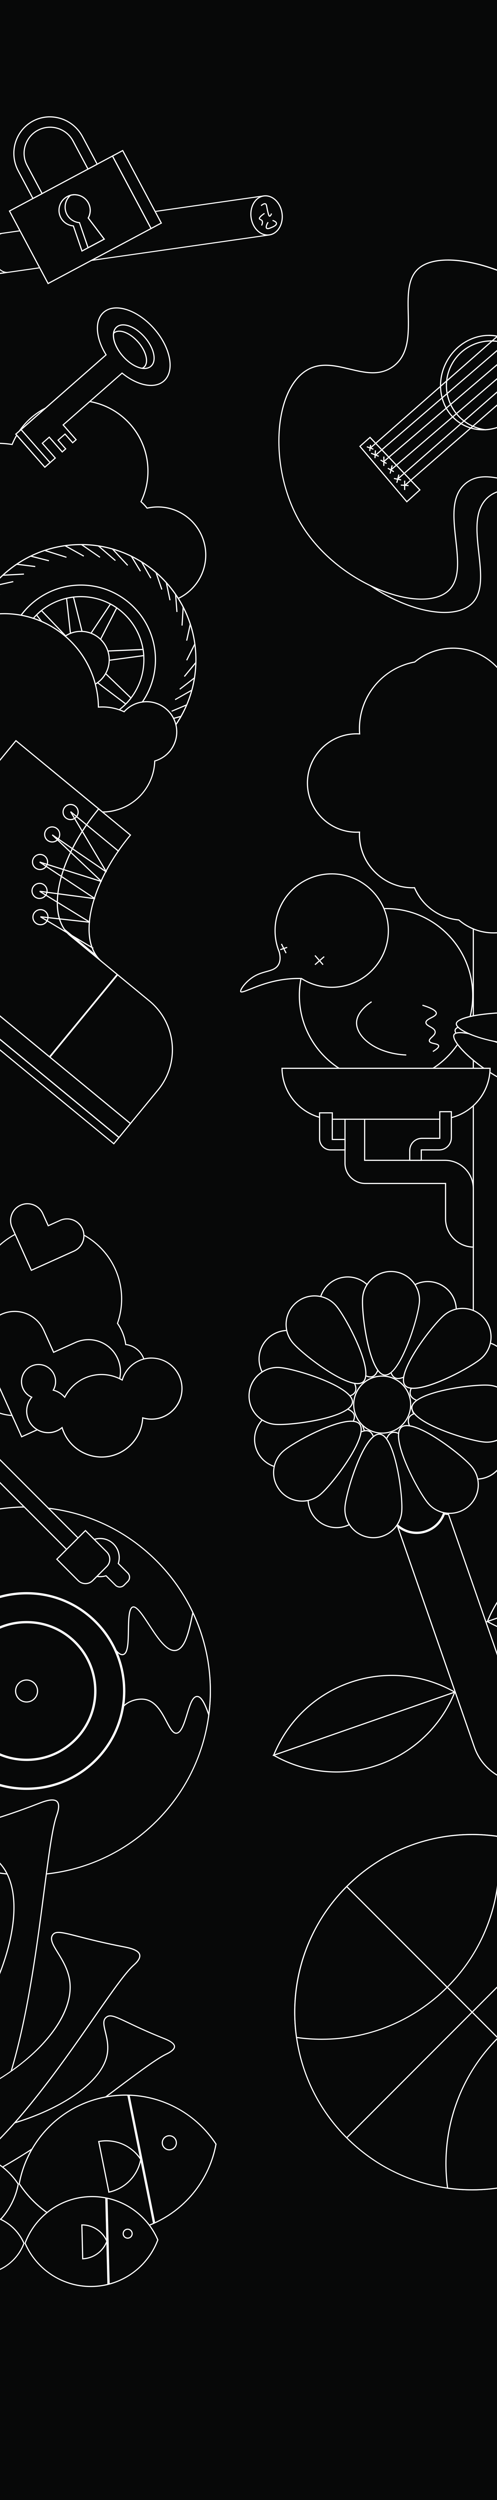 <?xml version="1.0" encoding="UTF-8"?><svg id="Layer_1" xmlns="http://www.w3.org/2000/svg" viewBox="0 0 430 2160"><defs><style>.cls-1{fill:#fff;}.cls-2{fill:none;}.cls-2,.cls-3{stroke:#fff;stroke-miterlimit:10;}.cls-4,.cls-3{fill:#070808;}</style></defs><g id="Background"><rect class="cls-4" width="430" height="2160"/></g><g id="Guitar"><path class="cls-4" d="m384.63,529.16c-16.15,0-36.19-6.34-55-17.4-20.71-12.18-38.27-29.18-49.43-47.86-13.2-22.09-20.07-50.25-18.84-77.26,1.19-26.29,10.16-46.94,23.98-55.25,4.83-2.9,10.2-4.31,16.41-4.31,6.79,0,13.82,1.67,20.62,3.29,6.68,1.59,13.58,3.23,20.14,3.23,6.74,0,12.45-1.76,17.43-5.37,14.01-10.15,13.61-28.33,13.21-45.9-.36-15.91-.7-30.94,9.39-39.23,5.5-4.52,14.12-6.91,24.92-6.91,24.8,0,58.47,12.36,85.78,31.5,32.32,22.64,52.19,51.42,55.95,81.02,3.63,28.58-5.69,66.37-30.12,80.11-6.51,3.66-13.63,5.44-21.77,5.44h0c-10.47,0-20.98-2.92-31.14-5.74-9.3-2.59-18.09-5.03-26.12-5.03-6.77,0-12.3,1.78-16.91,5.45-13.12,10.43-10.95,29.9-8.86,48.73,2.03,18.28,3.96,35.55-7.07,44.85-5.16,4.35-12.96,6.65-22.56,6.65Z"/><path class="cls-1" d="m407.46,236.68c24.7,0,58.26,12.33,85.49,31.41,32.2,22.56,52,51.21,55.74,80.67,3.61,28.41-5.63,65.97-29.87,79.61-6.43,3.62-13.47,5.38-21.53,5.38-10.4,0-20.88-2.91-31.01-5.73-9.34-2.59-18.16-5.05-26.26-5.05-6.89,0-12.52,1.82-17.22,5.55-13.34,10.61-11.15,30.21-9.05,49.18,2.02,18.15,3.92,35.29-6.9,44.42-5.06,4.27-12.75,6.53-22.24,6.53-16.06,0-36.01-6.32-54.75-17.33-20.64-12.14-38.13-29.07-49.26-47.69-13.15-22.01-19.99-50.07-18.77-76.98,1.18-26.12,10.06-46.62,23.74-54.84,4.75-2.85,10.03-4.24,16.16-4.24,6.73,0,13.73,1.66,20.5,3.27,6.71,1.59,13.64,3.24,20.25,3.24s12.65-1.79,17.73-5.46c14.23-10.31,13.82-28.61,13.42-46.31-.35-15.79-.69-30.69,9.21-38.84,5.41-4.45,13.92-6.8,24.61-6.8m0-1c-10.61,0-19.43,2.25-25.24,7.03-21.61,17.76,3.74,66.04-22.58,85.11-5.42,3.92-11.18,5.27-17.14,5.27-13.1,0-27.18-6.52-40.75-6.52-5.68,0-11.27,1.14-16.67,4.38-29.5,17.72-33.32,86.3-5.31,133.19,24.35,40.76,72.98,65.51,104.86,65.51,9.46,0,17.44-2.18,22.88-6.77,22.97-19.38-9.32-73.5,15.92-93.58,4.91-3.9,10.51-5.34,16.6-5.34,16.71,0,37.12,10.77,57.26,10.77,7.45,0,14.85-1.47,22.02-5.51,25.72-14.47,33.79-53.72,30.38-80.61-8.43-66.37-93.92-112.95-142.23-112.95h0Z"/><path class="cls-4" d="m364.72,517.66c-16.15,0-36.19-6.34-55-17.4-20.71-12.18-38.27-29.18-49.43-47.86-13.2-22.09-20.07-50.25-18.84-77.26,1.19-26.29,10.15-46.94,23.98-55.25,4.83-2.9,10.2-4.31,16.41-4.31,6.79,0,13.82,1.67,20.62,3.29,6.68,1.59,13.58,3.23,20.13,3.23,6.74,0,12.45-1.76,17.43-5.37,14.01-10.15,13.61-28.32,13.21-45.9-.36-15.91-.7-30.94,9.39-39.23,5.5-4.52,14.12-6.91,24.92-6.91,24.8,0,58.47,12.36,85.78,31.5,32.32,22.64,52.19,51.42,55.95,81.02,3.63,28.58-5.69,66.37-30.12,80.11-6.51,3.66-13.63,5.44-21.77,5.44h0c-10.47,0-20.98-2.92-31.14-5.74-9.3-2.59-18.09-5.03-26.12-5.03-6.77,0-12.3,1.78-16.91,5.45-13.12,10.43-10.95,29.9-8.86,48.73,2.03,18.28,3.96,35.55-7.07,44.86-5.16,4.35-12.96,6.65-22.56,6.65Z"/><path class="cls-1" d="m387.54,225.18c24.7,0,58.26,12.33,85.49,31.41,32.2,22.56,52,51.21,55.74,80.67,3.61,28.41-5.63,65.97-29.87,79.61-6.43,3.62-13.47,5.38-21.53,5.38-10.4,0-20.88-2.91-31.01-5.73-9.34-2.59-18.16-5.05-26.26-5.05-6.89,0-12.52,1.82-17.22,5.55-13.34,10.61-11.15,30.21-9.05,49.18,2.02,18.15,3.92,35.29-6.9,44.42-5.06,4.27-12.75,6.53-22.24,6.53-16.06,0-36.01-6.32-54.75-17.33-20.64-12.14-38.13-29.07-49.26-47.69-13.15-22.01-19.99-50.07-18.77-76.98,1.18-26.12,10.06-46.62,23.74-54.84,4.75-2.85,10.03-4.24,16.16-4.24,6.73,0,13.73,1.66,20.5,3.27,6.71,1.59,13.64,3.24,20.25,3.24s12.65-1.79,17.73-5.46c14.23-10.31,13.82-28.61,13.42-46.31-.35-15.79-.69-30.69,9.21-38.84,5.41-4.45,13.92-6.8,24.61-6.8m0-1c-10.61,0-19.43,2.25-25.24,7.03-21.61,17.76,3.74,66.04-22.58,85.11-5.42,3.92-11.18,5.27-17.14,5.27-13.1,0-27.18-6.52-40.75-6.52-5.68,0-11.27,1.14-16.67,4.38-29.5,17.72-33.32,86.3-5.31,133.19,24.35,40.76,72.98,65.51,104.86,65.51,9.46,0,17.44-2.18,22.88-6.77,22.97-19.38-9.32-73.5,15.92-93.58,4.91-3.9,10.51-5.34,16.6-5.34,16.71,0,37.12,10.77,57.26,10.77,7.45,0,14.85-1.47,22.02-5.51,25.72-14.47,33.79-53.72,30.38-80.61-8.43-66.37-93.92-112.95-142.23-112.95h0Z"/><path class="cls-4" d="m417.78,371.35c-6.38,0-12.64-1.67-18.12-4.83-18.38-10.61-24.03-35.37-12.59-55.19,7.67-13.28,21.43-21.53,35.93-21.53,6.4,0,12.68,1.67,18.17,4.84,6.11,3.53,11.03,8.76,14.25,15.13l.07.14h0c6.21,12.37,5.56,27.28-1.74,39.92-7.31,12.66-19.92,20.68-33.75,21.46h-.13s-.02,0-.02,0c-.69.04-1.37.06-2.06.06Z"/><path class="cls-1" d="m422.99,289.29v1h0c6.31,0,12.51,1.65,17.92,4.77,6,3.46,10.84,8.59,14.02,14.85l.1.32.1.06c6.05,12.18,5.38,26.84-1.8,39.28-7.21,12.49-19.66,20.42-33.3,21.21h-.23s-.03,0-.03,0c-.66.04-1.32.05-1.97.05-6.29,0-12.47-1.65-17.87-4.77-8.78-5.07-14.91-13.52-17.26-23.8-2.36-10.31-.63-21.21,4.85-30.71,7.58-13.12,21.18-21.28,35.49-21.28v-1m0,0c-14.16,0-28.34,7.9-36.36,21.78-11.6,20.09-5.88,45.1,12.77,55.87,5.75,3.32,12.06,4.9,18.37,4.9.71,0,1.42-.02,2.13-.06,0,0,.01,0,.02,0,.01,0,.02,0,.03,0,13.43-.74,26.61-8.54,34.22-21.72s7.77-28.49,1.7-40.5c0,0-.02-.02-.02-.04-3.17-6.27-8.05-11.64-14.45-15.34-5.76-3.33-12.09-4.91-18.42-4.91h0Z"/><line class="cls-2" x1="349.87" y1="419.75" x2="546.98" y2="248.34"/><line class="cls-2" x1="338.14" y1="406.06" x2="539.35" y2="233.55"/><line class="cls-2" x1="324.55" y1="393.59" x2="526.26" y2="220.22"/><line class="cls-2" x1="319.99" y1="387.49" x2="519.1" y2="212.62"/><line class="cls-2" x1="343.94" y1="414.02" x2="544.42" y2="238.78"/><line class="cls-2" x1="331.85" y1="398.96" x2="536.79" y2="223.99"/><path class="cls-1" d="m320.1,378.59l42.46,44.65-10.55,9.54-39.91-47.09,8.01-7.1m.06-1.39l-9.46,8.39,41.21,48.62,12.08-10.92-43.83-46.09h0Z"/><line class="cls-2" x1="350.1" y1="423.35" x2="350.13" y2="415.29"/><line class="cls-2" x1="353.46" y1="419.52" x2="346.77" y2="419.12"/><line class="cls-2" x1="347.04" y1="414.65" x2="340.84" y2="413.39"/><line class="cls-2" x1="343.3" y1="417.12" x2="345.07" y2="410.06"/><line class="cls-2" x1="340.74" y1="407.56" x2="335.55" y2="404.56"/><line class="cls-2" x1="337.51" y1="409.15" x2="339.28" y2="402.09"/><line class="cls-2" x1="334.45" y1="400.46" x2="329.25" y2="397.46"/><line class="cls-2" x1="332.08" y1="402.56" x2="332.12" y2="394.49"/><line class="cls-2" x1="327.65" y1="394.23" x2="321.09" y2="391.59"/><line class="cls-2" x1="324.42" y1="395.82" x2="324.82" y2="389.13"/><line class="cls-2" x1="319.86" y1="389.73" x2="320.63" y2="384.4"/><line class="cls-2" x1="323.09" y1="388.13" x2="317.39" y2="385.99"/><path class="cls-1" d="m424.77,294.07v1c6.63,0,13.19,1.76,18.96,5.1,4.4,2.54,8.17,5.85,11.21,9.84l.07.23.1.06c6.05,12.18,5.38,26.84-1.8,39.28-7.21,12.49-19.66,20.42-33.3,21.21h-.05c-5.01-.63-9.8-2.25-14.22-4.8-18.15-10.48-24.39-33.76-13.91-51.91,6.77-11.72,19.39-19.01,32.94-19.01v-1m0,0c-13.48,0-26.59,7-33.81,19.51-10.77,18.65-4.38,42.5,14.27,53.27,4.66,2.69,9.66,4.32,14.68,4.94,0,0,.01,0,.02,0,.01,0,.02,0,.03,0,13.43-.74,26.61-8.54,34.22-21.72s7.77-28.49,1.7-40.5c0,0-.02-.02-.02-.04-3.05-4.04-6.96-7.55-11.62-10.24-6.14-3.55-12.85-5.23-19.46-5.23h0Z"/></g><g id="Wheel"><path class="cls-4" d="m-2.5,544c-44.39,0-80.5-36.11-80.5-80.5S-46.89,383-2.5,383c4.18,0,8.41.33,12.58.97l.39.06.15-.36c9.47-22.88,31.6-37.67,56.38-37.67,33.64,0,61,27.36,61,61,0,9.13-1.97,17.92-5.85,26.12l-.16.33.27.25c1.72,1.57,3.34,3.28,4.8,5.09l.19.24.3-.07c2.93-.64,5.94-.97,8.94-.97,22.88,0,41.5,18.62,41.5,41.5s-18.62,41.5-41.5,41.5c-10.76,0-20.96-4.1-28.72-11.55l-.22-.21-.29.11c-4.89,1.77-10.02,2.66-15.26,2.66-8.81,0-17.35-2.55-24.68-7.37l-.44-.29-.27.45c-14.48,24.18-40.97,39.21-69.12,39.21Z"/><path class="cls-1" d="m67,346.5c33.36,0,60.5,27.14,60.5,60.5,0,9.06-1.95,17.77-5.8,25.9l-.32.67.55.5c1.71,1.55,3.3,3.24,4.74,5.04l.39.48.61-.13c2.9-.63,5.87-.96,8.84-.96,22.61,0,41,18.39,41,41s-18.39,41-41,41c-10.63,0-20.7-4.05-28.38-11.41l-.45-.43-.58.21c-4.84,1.75-9.91,2.63-15.09,2.63-8.72,0-17.15-2.52-24.4-7.29l-.87-.57-.54.9c-6.98,11.66-16.89,21.42-28.64,28.23-12.12,7.02-25.96,10.73-40.05,10.73-44.11,0-80-35.89-80-80S-46.61,383.5-2.5,383.5c4.15,0,8.36.33,12.51.97l.78.12.3-.73c9.39-22.7,31.34-37.36,55.92-37.36m0-1c-25.64,0-47.61,15.68-56.84,37.98-4.13-.64-8.35-.98-12.66-.98-44.74,0-81,36.26-81,81s36.26,81,81,81c29.55,0,55.4-15.82,69.55-39.45,7.16,4.71,15.74,7.45,24.95,7.45,5.42,0,10.61-.95,15.43-2.69,7.55,7.24,17.79,11.69,29.07,11.69,23.2,0,42-18.8,42-42s-18.8-42-42-42c-3.11,0-6.13.34-9.05.98-1.48-1.84-3.1-3.56-4.85-5.15,3.78-7.98,5.9-16.91,5.9-26.33,0-33.97-27.53-61.5-61.5-61.5h0Z"/><circle class="cls-4" cx="70" cy="570" r="99.5"/><path class="cls-1" d="m70,471c54.59,0,99,44.41,99,99s-44.41,99-99,99-99-44.41-99-99,44.41-99,99-99m0-1c-55.23,0-100,44.77-100,100s44.77,100,100,100,100-44.77,100-100-44.77-100-100-100h0Z"/><circle class="cls-4" cx="70" cy="570" r="64.5"/><path class="cls-1" d="m70,506c35.29,0,64,28.71,64,64s-28.71,64-64,64-64-28.71-64-64,28.71-64,64-64m0-1c-35.9,0-65,29.1-65,65s29.1,65,65,65,65-29.1,65-65-29.1-65-65-65h0Z"/><path class="cls-4" d="m70,624.5c-7.86,0-15.46-1.64-22.59-4.89-2.52-1.16-4.96-2.51-7.24-4.01-13.32-8.71-22.14-22.72-24.2-38.43-.31-2.36-.47-4.78-.47-7.18,0-.18,0-.37,0-.55.14-14.26,5.75-27.68,15.78-37.8,1.55-1.57,3.21-3.06,4.92-4.41,6.23-4.92,13.28-8.36,20.96-10.22,2.21-.53,4.52-.93,6.85-1.19,1.96-.22,3.98-.33,5.99-.33,8.9,0,17.37,2.07,25.18,6.16,2.07,1.07,4.15,2.33,6.18,3.77,11.78,8.29,19.92,21.14,22.35,35.26.35,2.05.59,4.14.7,6.19.06,1.03.09,2.08.09,3.12,0,11.91-3.78,23.23-10.92,32.73-1.55,2.07-3.25,4.03-5.06,5.83-7.3,7.3-16.46,12.35-26.49,14.61-2.05.47-4.14.82-6.23,1.03-1.87.2-3.82.31-5.8.31Z"/><path class="cls-1" d="m70,516c8.82,0,17.21,2.05,24.95,6.11,2.05,1.06,4.11,2.31,6.12,3.73,11.67,8.21,19.74,20.95,22.14,34.93.35,2.03.58,4.1.7,6.14.06,1.02.09,2.06.09,3.09,0,11.81-3.74,23.02-10.82,32.43-1.53,2.05-3.22,3.99-5.02,5.77-7.23,7.23-16.31,12.24-26.25,14.47-2.02.46-4.1.81-6.18,1.02-1.84.2-3.78.3-5.74.3-7.79,0-15.32-1.63-22.38-4.84-2.5-1.15-4.92-2.49-7.18-3.98-13.19-8.63-21.93-22.51-23.98-38.07-.31-2.34-.46-4.73-.46-7.11,0-.17,0-.35,0-.57.14-14.11,5.69-27.41,15.63-37.44,1.54-1.56,3.18-3.03,4.88-4.37,6.17-4.87,13.16-8.28,20.76-10.12,2.19-.53,4.48-.92,6.79-1.18,1.94-.21,3.94-.32,5.93-.32m0-1c-2.04,0-4.05.11-6.04.33-2.35.26-4.66.66-6.91,1.2-7.84,1.9-15.02,5.47-21.15,10.31-1.75,1.38-3.41,2.87-4.97,4.45-9.72,9.81-15.77,23.26-15.92,38.13-.01.19-.01.39-.01.58,0,2.45.16,4.87.47,7.24,2.13,16.22,11.34,30.22,24.42,38.78,2.32,1.53,4.76,2.88,7.31,4.05,6.95,3.16,14.67,4.93,22.8,4.93,1.98,0,3.93-.1,5.85-.31,2.14-.22,4.24-.57,6.29-1.04,10.31-2.32,19.52-7.53,26.73-14.74,1.84-1.83,3.55-3.8,5.11-5.88,6.92-9.2,11.02-20.63,11.02-33.03,0-1.06-.03-2.11-.09-3.15-.12-2.12-.36-4.2-.71-6.25-2.52-14.67-10.86-27.35-22.55-35.58-1.99-1.4-4.07-2.68-6.24-3.8-7.6-3.98-16.24-6.22-25.41-6.22h0Z"/><path class="cls-4" d="m75.76,551.59l19.82-29.72c1.82.96,3.64,2.07,5.43,3.31l-15.92,30.87-9.33-4.46Z"/><path class="cls-1" d="m95.74,522.53c1.55.83,3.09,1.78,4.62,2.82l-15.49,30.05-8.37-4,19.25-28.86m-.33-1.31l-20.39,30.57,10.29,4.92,16.34-31.69c-1.99-1.4-4.07-2.68-6.24-3.8h0Z"/><path class="cls-4" d="m46.98,619.42c-2.25-1.06-4.43-2.27-6.49-3.6l13.17-37.1,10.82,7.41-17.5,33.28Z"/><path class="cls-1" d="m53.92,579.5l9.91,6.79-17.07,32.47c-1.96-.94-3.86-2-5.66-3.15l12.82-36.11m-.51-1.56l-13.52,38.08c2.32,1.53,4.76,2.88,7.31,4.05l17.93-34.1-11.72-8.03h0Z"/><path class="cls-4" d="m31.6,531.33c1.35-1.35,2.78-2.63,4.26-3.81l24.37,25.48-5.08,8.28-23.54-29.95Z"/><path class="cls-1" d="m35.81,528.19l23.78,24.87-4.51,7.34-22.82-29.03c1.14-1.12,2.33-2.18,3.55-3.18m.09-1.35c-1.75,1.38-3.41,2.87-4.97,4.45l24.26,30.86,5.66-9.22-24.95-26.09h0Z"/><path class="cls-4" d="m79.27,585.96l8.17-7.76,25.88,24.89c-1.39,1.82-2.9,3.55-4.49,5.17l-29.55-22.29Z"/><path class="cls-1" d="m87.44,578.88l25.21,24.25c-1.21,1.56-2.51,3.05-3.87,4.45l-28.73-21.67,7.39-7.03m0-1.38l-8.94,8.5,30.37,22.91c1.84-1.83,3.55-3.8,5.11-5.88l-26.54-25.53h0Z"/><path class="cls-4" d="m89.39,562.62l34.39-1.51c.29,1.76.49,3.54.6,5.3l-33.48,4.52-1.52-8.32Z"/><path class="cls-1" d="m123.36,561.64c.22,1.44.39,2.9.5,4.35l-32.54,4.4-1.33-7.28,33.38-1.46m.84-1.04l-35.41,1.55,1.71,9.35,34.41-4.65c-.12-2.12-.36-4.2-.71-6.25h0Z"/><path class="cls-4" d="m15.91,576.7c-.27-2.21-.41-4.47-.41-6.7v-.15l34.5-5.27v9.46l-34.09,2.67Z"/><path class="cls-1" d="m49.5,565.16v8.41l-33.15,2.59c-.22-1.95-.34-3.92-.35-5.89l33.5-5.12m1-1.16l-35.49,5.42c-.01.19-.01.39-.01.58,0,2.45.16,4.87.47,7.24l35.03-2.74v-10.5h0Z"/><path class="cls-4" d="m68.1,588.89l8.97-1.79,4.52,36.17c-1.76.39-3.56.68-5.35.88l-8.13-35.26Z"/><path class="cls-1" d="m76.64,587.69l4.39,35.18c-1.46.31-2.93.55-4.41.73l-7.92-34.32,7.94-1.59m.86-1.19l-10,2,8.35,36.19c2.14-.22,4.24-.57,6.29-1.04l-4.64-37.15h0Z"/><path class="cls-4" d="m57.6,516.92c1.95-.45,3.96-.8,5.99-1.04l8.3,33.2-10.59,1.36-3.7-33.52Z"/><path class="cls-1" d="m63.2,516.43l8.05,32.23-9.52,1.23-3.59-32.57c1.65-.37,3.35-.66,5.06-.88m.76-1.1c-2.35.26-4.66.66-6.91,1.2l3.8,34.47,11.65-1.5-8.54-34.17h0Z"/><circle class="cls-4" cx="70" cy="570" r="24.5"/><path class="cls-1" d="m70,546c13.23,0,24,10.77,24,24s-10.77,24-24,24-24-10.77-24-24,10.77-24,24-24m0-1c-13.81,0-25,11.19-25,25s11.19,25,25,25,25-11.19,25-25-11.19-25-25-25h0Z"/><line class="cls-2" x1="-15.89" y1="519.66" x2="-.11" y2="513.34"/><line class="cls-2" x1="-6.5" y1="506.5" x2="11.5" y2="502.5"/><line class="cls-2" x1="2.29" y1="497" x2="20.71" y2="496"/><line class="cls-2" x1="14.5" y1="487.5" x2="30.5" y2="489.5"/><line class="cls-2" x1="26.68" y1="480.53" x2="42.32" y2="484.47"/><line class="cls-2" x1="38.5" y1="475.5" x2="57.5" y2="481.5"/><line class="cls-2" x1="56.37" y1="471.52" x2="72.5" y2="480.5"/><line class="cls-2" x1="70.5" y1="470.5" x2="86.5" y2="481.5"/><line class="cls-2" x1="85.14" y1="471.67" x2="99.86" y2="484.33"/><line class="cls-2" x1="97.5" y1="474.5" x2="110.5" y2="488.5"/><line class="cls-2" x1="113.63" y1="480.56" x2="121.5" y2="493.5"/><line class="cls-2" x1="122.5" y1="485.5" x2="130.5" y2="499.5"/><line class="cls-2" x1="143.9" y1="503.4" x2="147.1" y2="518.6"/><line class="cls-2" x1="151.9" y1="513.26" x2="153.1" y2="528.74"/><line class="cls-2" x1="134.96" y1="494.66" x2="140.04" y2="509.34"/><line class="cls-2" x1="158.5" y1="524.5" x2="157.5" y2="540.5"/><line class="cls-2" x1="164.65" y1="539.23" x2="161.5" y2="553.5"/><line class="cls-2" x1="161.5" y1="570.5" x2="168.5" y2="556.5"/><line class="cls-2" x1="169.41" y1="572.46" x2="159.5" y2="584.5"/><line class="cls-2" x1="168.5" y1="585.5" x2="155.5" y2="595.5"/><line class="cls-2" x1="165.77" y1="596.41" x2="151.5" y2="604.5"/><line class="cls-2" x1="161.86" y1="608.86" x2="148.5" y2="614.5"/><line class="cls-2" x1="156.86" y1="618.86" x2="143.5" y2="622.5"/><path class="cls-4" d="m88.46,701.56c-15.72,0-30.56-8.35-38.73-21.8l-.27-.45-.43.29c-8.69,5.84-18.34,9.91-28.68,12.08-5.57,1.17-11.25,1.77-16.9,1.77-36.78,0-69.14-24.81-78.7-60.35l-.07-.25-.24-.09c-20.77-7.57-35.88-24.99-40.43-46.59-7.21-34.26,14.79-68,49.05-75.21,4.33-.91,8.75-1.37,13.14-1.37,17.92,0,35.11,7.67,47.16,21.05l.17.19.26-.03c3.26-.4,6.56-.6,9.83-.6,38.32,0,71.87,27.26,79.77,64.81,1.07,5.08,1.66,10.26,1.75,15.39v.52s.53-.03.53-.03c.96-.06,1.93-.09,2.89-.09,6.41,0,12.63,1.34,18.5,3.98l.33.15.24-.27c3.68-4.01,8.45-6.72,13.81-7.85,1.78-.38,3.6-.56,5.4-.56,12.26,0,22.99,8.72,25.51,20.73,2.79,13.24-5.18,26.59-18.14,30.41l-.35.1v.36c-.77,20.86-15.57,38.43-36.02,42.73-3.1.65-6.26.98-9.39.98Z"/><path class="cls-1" d="m-53.81,510.08c17.78,0,34.84,7.61,46.79,20.89l.35.39.52-.06c3.24-.39,6.52-.59,9.77-.59,18.32,0,36.33,6.35,50.71,17.88,14.57,11.69,24.72,28.21,28.58,46.53,1.06,5.05,1.65,10.2,1.74,15.29l.02,1.05,1.05-.07c.95-.06,1.91-.09,2.86-.09,6.34,0,12.49,1.32,18.29,3.94l.66.3.49-.53c3.61-3.93,8.29-6.59,13.54-7.7,1.75-.37,3.53-.55,5.3-.55,12.02,0,22.55,8.55,25.03,20.33,2.73,12.98-5.08,26.08-17.8,29.82l-.69.2-.03.72c-.75,20.63-15.39,38.01-35.61,42.26-3.06.64-6.19.97-9.29.97-15.54,0-30.22-8.26-38.31-21.56l-.54-.89-.87.58c-8.63,5.8-18.22,9.84-28.5,12.01-5.54,1.17-11.19,1.76-16.79,1.76-36.56,0-68.72-24.66-78.22-59.98l-.14-.5-.49-.18c-20.6-7.51-35.6-24.79-40.11-46.23-3.47-16.46-.31-33.29,8.88-47.39,9.19-14.09,23.32-23.76,39.79-27.23,4.3-.91,8.69-1.36,13.04-1.36m0-1c-4.37,0-8.8.45-13.25,1.39-34.58,7.28-56.72,41.22-49.44,75.8,4.73,22.44,20.68,39.64,40.75,46.96,9.74,36.22,42.67,60.72,79.19,60.72,5.6,0,11.3-.58,17-1.78,10.64-2.24,20.36-6.44,28.85-12.16,8.22,13.53,23.07,22.04,39.16,22.04,3.13,0,6.31-.32,9.49-.99,21.05-4.43,35.66-22.63,36.4-43.21,13.18-3.88,21.37-17.32,18.49-30.99-2.64-12.53-13.69-21.12-26-21.12-1.81,0-3.66.19-5.5.58-5.62,1.18-10.46,4.06-14.07,8-5.79-2.61-12.14-4.03-18.71-4.03-.97,0-1.95.03-2.92.09-.09-5.12-.67-10.29-1.76-15.48-8.14-38.67-42.25-65.21-80.26-65.21-3.27,0-6.58.2-9.89.6-11.93-13.25-29.15-21.22-47.53-21.22h0Z"/></g><g id="Cigarette"><path class="cls-4" d="m-39.75,241.81c-6.89,0-13.01-6.46-14.23-15.03-1.33-9.28,3.59-17.69,10.96-18.74l44.05-6.29,4.81,33.66-44.05,6.29c-.51.07-1.02.11-1.53.11Z"/><path class="cls-1" d="m.6,202.32l4.67,32.67-43.56,6.22c-.48.07-.98.1-1.46.1-6.64,0-12.55-6.28-13.74-14.6-.63-4.4.15-8.73,2.18-12.18,1.99-3.38,4.96-5.51,8.35-5.99L.6,202.32m.85-1.13l-44.55,6.36c-7.65,1.09-12.75,9.74-11.38,19.3,1.27,8.89,7.68,15.46,14.73,15.46.53,0,1.07-.04,1.61-.11l44.55-6.36-4.95-34.65h0Z"/><path class="cls-4" d="m5.94,235.36c-5.75,0-11.22-6.75-12.45-15.36-1.33-9.3,2.57-17.58,8.69-18.46l225.59-32.23,4.82,33.74L7,235.29c-.35.05-.7.07-1.05.07Z"/><path class="cls-1" d="m227.37,169.83l4.69,32.84L6.93,234.84c-.33.05-.66.07-.99.07-5.53,0-10.8-6.58-12-14.97-1.29-9.05,2.43-17.1,8.3-17.94l225.13-32.16m.77-1.03L2.11,201.09c-6.38.91-10.44,9.41-9.07,18.97,1.29,9,6.93,15.75,12.91,15.75.37,0,.75-.03,1.12-.08l226.04-32.29-4.95-34.65h0Z"/><path class="cls-4" d="m231.49,203.06c-6.89,0-13.01-6.46-14.23-15.03-.65-4.52.15-8.96,2.25-12.5,2.07-3.51,5.17-5.73,8.71-6.23.51-.07,1.03-.11,1.54-.11,6.89,0,13.01,6.46,14.23,15.03.65,4.52-.15,8.96-2.25,12.5-2.07,3.51-5.17,5.73-8.71,6.23-.51.07-1.03.11-1.54.11Z"/><path class="cls-1" d="m229.76,169.69h0c6.64,0,12.55,6.28,13.74,14.6.63,4.4-.15,8.73-2.18,12.18-1.99,3.38-4.96,5.51-8.36,5.99-.48.07-.98.1-1.47.1-6.64,0-12.55-6.28-13.74-14.6-.63-4.4.15-8.73,2.18-12.18,1.99-3.38,4.96-5.51,8.36-5.99.48-.07.98-.1,1.47-.1m0-1c-.53,0-1.07.04-1.61.11-7.65,1.09-12.75,9.74-11.38,19.3,1.27,8.9,7.68,15.46,14.73,15.46.53,0,1.07-.04,1.61-.11,7.65-1.09,12.75-9.74,11.38-19.3-1.27-8.9-7.68-15.46-14.73-15.46h0Z"/><path class="cls-3" d="m226.31,194.82c.59-1.23,1.17-2.94.42-4.1-.68-1.06-2-.94-2.26-1.7-.23-.66.36-1.94,4.38-4.67"/><path class="cls-3" d="m225.89,177.71c2.1-1.75,3.2-1.86,3.82-1.56,1,.49.87,2.11,1.98,6.79.74,3.13,1.13,3.78,1.56,3.82.62.06,1.26-1.19,1.7-2.26"/><path class="cls-3" d="m231.97,191.99c-1.53,2.33-2.05,4.48-1.27,5.23.76.73,2.58,0,3.96-.57,1.29-.52,4.7-1.91,4.53-3.68-.16-1.61-3.18-2.49-3.39-2.55"/></g><g id="Birdtree"><path class="cls-4" d="m445.5,1181.5c-19.9-.27-36-16.54-36-36.5v-352.5h36v389Z"/><path class="cls-1" d="m445,793v387.99c-19.39-.53-35-16.47-35-35.99v-352h35m1-1h-37v353c0,20.43,16.57,37,37,37h0v-390h0Z"/><path class="cls-4" d="m409.5,1077.5c-13.28-.27-24-11.15-24-24.5v-30.5h-69.5c-.32,0-.65,0-.97-.03-4.3-.23-8.35-2.04-11.41-5.09-3.3-3.31-5.12-7.71-5.12-12.38v-53.5h17v51h69.5c.33,0,.66,0,.98.02,6.17.25,11.98,2.79,16.34,7.15,4.63,4.63,7.17,10.78,7.17,17.33v50.5Z"/><path class="cls-1" d="m315,952v51h70c.32,0,.65,0,.96.02,6.05.24,11.74,2.73,16.01,7.01,4.53,4.53,7.03,10.56,7.03,16.97v49.98c-12.77-.53-23-11.08-23-23.98v-31h-70c-.31,0-.63,0-.95-.03-4.17-.23-8.11-1.99-11.08-4.95-3.21-3.22-4.98-7.49-4.98-12.02v-53h16m1-1h-18v54c0,4.97,2.02,9.47,5.27,12.73,3.04,3.03,7.16,4.99,11.73,5.24.33.02.67.03,1,.03h69v30c0,13.81,11.19,25,25,25v-51c0-6.9-2.8-13.16-7.32-17.68-4.3-4.3-10.18-7.04-16.68-7.3-.33,0-.67-.02-1-.02h-69v-51h0Z"/><circle class="cls-4" cx="334" cy="860" r="75"/><path class="cls-1" d="m334,785.5c41.08,0,74.5,33.42,74.5,74.5s-33.42,74.5-74.5,74.5-74.5-33.42-74.5-74.5,33.42-74.5,74.5-74.5m0-1c-41.7,0-75.5,33.8-75.5,75.5s33.8,75.5,75.5,75.5,75.5-33.8,75.5-75.5-33.8-75.5-75.5-75.5h0Z"/><path class="cls-2" d="m321.5,865.5c-3.86,2.56-12.77,9.25-13,18-.32,12.25,16.45,26.84,43,28"/><path class="cls-2" d="m365.5,868.5c9.95,3.07,12.05,5.4,12,7-.11,3.23-9.04,4.54-9,8,.03,3.2,7.72,4.15,8,8,.25,3.45-5.68,5.57-5,8,.7,2.51,7.47,1.8,8,4,.36,1.49-2.37,3.45-5,5"/><path class="cls-4" d="m476.97,920.33c-6.38,0-12.89-.4-18.82-1.15-30.47-3.86-57.92-18.12-63.43-26.23-.83-1.23-1.15-2.28-.93-3.12.7-2.71,7.38-4.27,18.33-4.27s26.1,1.58,38.81,4.11c25.89,5.17,56.53,17.32,55.37,24.15-.65,3.84-12.71,6.51-29.32,6.51h0Z"/><path class="cls-1" d="m412.11,886.06c11.2,0,26.03,1.57,38.71,4.1,12.77,2.55,26.92,6.85,37.85,11.49,13.19,5.61,17.49,9.92,17.13,12.08-.51,3.03-10.58,6.1-28.83,6.1-6.36,0-12.84-.4-18.76-1.15-29.88-3.79-57.75-18.17-63.08-26.02-.74-1.09-1.04-2.03-.86-2.71.24-.91,2.22-3.89,17.85-3.89m0-1c-10.25,0-17.96,1.31-18.82,4.65-1.93,7.51,30.76,25.66,64.79,29.97,6.07.77,12.62,1.15,18.88,1.15,15.36,0,29.03-2.31,29.82-6.93,1.24-7.31-29.91-19.56-55.77-24.72-11.96-2.39-27.11-4.12-38.91-4.12h0Z"/><path class="cls-4" d="m487.51,948.46c-9.74,0-26.21-3.95-40.06-9.59-28.45-11.6-51.29-32.45-54.52-41.72-.49-1.4-.52-2.5-.1-3.25.63-1.13,2.39-1.7,5.23-1.7,10.62,0,33.77,8.28,50.01,16.29,23.68,11.67,50.14,31.33,47.27,37.62-.7,1.54-3.41,2.35-7.83,2.35h0Z"/><path class="cls-1" d="m398.07,892.7c10.55,0,33.6,8.26,49.79,16.24,11.68,5.76,24.24,13.56,33.6,20.87,11.29,8.82,14.34,14.1,13.43,16.09-.6,1.31-3.29,2.06-7.38,2.06-9.67,0-26.07-3.93-39.87-9.56-27.89-11.37-51.11-32.46-54.23-41.42-.43-1.24-.48-2.23-.13-2.84.52-.93,2.23-1.44,4.8-1.44m0-1c-2.89,0-4.9.6-5.67,1.95-3.8,6.75,23.1,32.73,54.86,45.68,13.55,5.52,30.32,9.63,40.25,9.63,4.39,0,7.45-.8,8.29-2.64,3.09-6.74-23.85-26.62-47.5-38.27-16.14-7.95-39.38-16.34-50.23-16.34h0Z"/><path class="cls-4" d="m457.88,902.84c-29.38,0-55.78-9.1-61.77-15.62-.94-1.02-1.38-1.96-1.3-2.78.51-5.99,26.5-9.7,50.27-9.7,2.08,0,4.12.03,6.05.09,26.39.81,58.62,7.73,58.6,14.65-.01,6.13-25.63,12.41-46.59,13.26-1.72.07-3.5.1-5.26.1h0Z"/><path class="cls-1" d="m445.08,875.24c2.07,0,4.11.03,6.04.09,13.02.4,27.68,2.3,39.23,5.07,13.93,3.35,18.89,6.89,18.89,9.08,0,1.93-3.92,5.06-14.9,8.07-9.16,2.52-20.83,4.27-31.21,4.68-1.72.07-3.48.1-5.25.1-29.25,0-55.47-9-61.4-15.46-.58-.63-1.25-1.55-1.17-2.4.42-4.92,23.68-9.24,49.77-9.24m0-1c-22.2,0-50.19,3.41-50.77,10.16-.63,7.33,31.05,18.95,63.57,18.95,1.76,0,3.52-.03,5.29-.1,21.08-.85,47.06-7.15,47.07-13.75.01-7.42-32.74-14.34-59.09-15.15-1.95-.06-3.99-.09-6.07-.09h0Z"/><path class="cls-4" d="m209.03,857.03c-.55,0-.67-.18-.71-.24-.82-1.19,2.62-6.37,7.67-10.5,5.24-4.31,10.25-5.69,14.68-6.91,4.3-1.19,8.02-2.21,10.16-5.77,1.71-2.84,1.97-6.6.76-11.17-2.38-5.9-3.58-12.09-3.58-18.44,0-27.02,21.98-49,49-49s49,21.98,49,49-21.98,49-49,49c-9.26,0-18.28-2.6-26.07-7.51l-.12-.07h-.14c-.7-.02-1.53-.04-2.46-.04-2.17,0-4.38.08-6.57.24-15.51,1.11-27.76,6.01-35.08,8.95-3.58,1.44-6.17,2.47-7.53,2.47h0Z"/><path class="cls-1" d="m287,755.5c26.74,0,48.5,21.76,48.5,48.5s-21.76,48.5-48.5,48.5c-9.17,0-18.09-2.57-25.81-7.44l-.23-.15h-.27c-.81-.03-1.64-.04-2.47-.04-2.18,0-4.4.08-6.61.24-15.59,1.11-27.88,6.04-35.23,8.98-3.4,1.36-6.09,2.44-7.35,2.44-.19,0-.28-.03-.3-.03,0,0,0,0,0,0-.42-.9,2.47-5.64,7.57-9.82,5.16-4.24,10.12-5.61,14.49-6.81,4.4-1.21,8.21-2.26,10.45-5.99,1.78-2.96,2.06-6.85.82-11.56l-.02-.06-.02-.06c-2.34-5.78-3.53-11.9-3.53-18.19,0-26.74,21.76-48.5,48.5-48.5m0-1c-27.34,0-49.5,22.16-49.5,49.5,0,6.57,1.28,12.84,3.6,18.57,1.44,5.47.52,8.75-.71,10.79-4.09,6.81-14.12,3.84-24.72,12.55-4.65,3.81-8.93,9.48-7.76,11.17.22.31.59.45,1.12.45,4.44,0,19.72-9.79,42.65-11.42,2.5-.18,4.72-.23,6.54-.23.93,0,1.75.01,2.44.03,7.63,4.81,16.66,7.59,26.34,7.59,27.34,0,49.5-22.16,49.5-49.5s-22.16-49.5-49.5-49.5h0Z"/><line class="cls-2" x1="280.5" y1="826.5" x2="272.5" y2="833.5"/><line class="cls-2" x1="272.5" y1="825.5" x2="279.5" y2="833.5"/><line class="cls-2" x1="242.5" y1="820.5" x2="248.5" y2="818.5"/><line class="cls-2" x1="247.5" y1="823.5" x2="243.5" y2="815.5"/><path class="cls-4" d="m288.5,967c-24.37,0-44.23-19.69-44.5-44h179.99c-.27,24.31-20.13,44-44.5,44h-91Z"/><path class="cls-1" d="m423.49,923.5c-.53,23.8-20.06,43-43.99,43h-91c-23.93,0-43.45-19.2-43.99-43h178.98m1.01-1h-181c0,24.85,20.15,45,45,45h91c24.85,0,45-20.15,45-45h0Z"/><path class="cls-4" d="m354.5,1002.5v-8.5c0-5.47,4.1-9.97,9.54-10.45.32-.03.63-.05.96-.05h15.5v-23h10v22.5c0,.32-.02.64-.05.95-.21,2.44-1.29,4.73-3.03,6.47-1.98,1.98-4.62,3.07-7.43,3.07h-15.5v9h-10Z"/><path class="cls-1" d="m390,961v22c0,.28-.01.56-.05.91-.2,2.32-1.22,4.5-2.88,6.16-1.89,1.89-4.4,2.93-7.07,2.93h-16v9h-9v-8c0-5.21,3.91-9.49,9.09-9.95.34-.03.63-.05.91-.05h16v-23h9m1-1h-11v23h-15c-.34,0-.67.02-1,.05-5.61.5-10,5.21-10,10.95v9h11v-9h15c3.04,0,5.79-1.23,7.78-3.22,1.77-1.77,2.94-4.14,3.17-6.78.03-.33.05-.66.05-1v-23h0Z"/><path class="cls-4" d="m286,993.5c-2.54,0-4.92-.99-6.72-2.78-1.55-1.55-2.52-3.6-2.74-5.77-.03-.31-.05-.63-.05-.95v-22.5h11v23h11v9h-12.5Z"/><path class="cls-1" d="m287,962v23h11v8h-12c-2.4,0-4.66-.94-6.36-2.64-1.47-1.47-2.39-3.41-2.59-5.45-.03-.34-.05-.63-.05-.91v-22h10m1-1h-12v23c0,.34.02.67.05,1,.23,2.36,1.29,4.48,2.88,6.07,1.81,1.81,4.31,2.93,7.07,2.93h13v-10h-11v-23h0Z"/><path class="cls-4" d="m427,806c-10.98,0-21.61-3.93-29.93-11.08l-.12-.1h-.16c-16.74-1.53-31.3-12.07-38.01-27.54l-.13-.31h-.34c-.44.02-.87.03-1.31.03-25.36,0-46-20.64-46-46,0-.51,0-1.02.03-1.53l.02-.54-.54.02c-.66.03-1.34.05-2.01.05-23.43,0-42.5-19.07-42.5-42.5s19.07-42.5,42.5-42.5c.71,0,1.41.02,2.11.06l.57.03-.04-.56c-.09-1.37-.14-2.73-.14-4.03,0-28.15,20.05-52.33,47.67-57.5l.13-.02.1-.08c9.29-7.67,21.04-11.9,33.1-11.9,26.27,0,48.46,19.63,51.61,45.66l.03.28.26.12c4.47,2.02,8.57,4.73,12.2,8.05,12.48,8.65,19.9,22.8,19.9,37.89,0,1.75-.1,3.56-.31,5.37-.16,1.35-.37,2.67-.65,4.02l-.09.45.44.13c.89.27,1.77.57,2.6.89,17.96,6.64,30.02,23.98,30.02,43.13,0,21.46-14.57,39.88-35.43,44.78l-.47.11.09.47c.54,2.82.81,5.73.81,8.64,0,25.36-20.64,46-46,46Z"/><path class="cls-1" d="m392,560.5c26.01,0,47.99,19.44,51.12,45.22l.07.56.51.23c4.42,2,8.48,4.68,12.07,7.97l.05.05.06.04c12.29,8.52,19.63,22.51,19.63,37.44,0,1.74-.1,3.52-.3,5.31-.16,1.35-.37,2.65-.65,3.98l-.19.9.88.27c.88.27,1.74.56,2.57.88,17.76,6.57,29.69,23.71,29.69,42.66,0,10.46-3.45,20.3-9.99,28.45-6.35,7.91-15.25,13.54-25.06,15.85l-.93.22.18.94c.53,2.79.8,5.66.8,8.54,0,25.09-20.41,45.5-45.5,45.5-10.86,0-21.38-3.89-29.61-10.96l-.24-.21-.32-.03c-16.56-1.5-30.96-11.93-37.59-27.22l-.27-.62-.67.02c-.43,0-.86.02-1.3.02-25.09,0-45.5-20.41-45.5-45.5,0-.51,0-1,.03-1.51l.04-1.09-1.09.05c-.74.03-1.39.05-1.99.05-23.16,0-42-18.84-42-42s18.84-42,42-42c.7,0,1.39.02,2.08.06l1.13.06-.08-1.13c-.09-1.36-.14-2.7-.14-3.99,0-27.91,19.88-51.88,47.26-57.01l.25-.05.2-.16c9.2-7.6,20.84-11.78,32.78-11.78m0-1c-12.7,0-24.34,4.51-33.42,12.01-27.37,5.12-48.08,29.14-48.08,57.99,0,1.36.05,2.72.14,4.06-.71-.04-1.42-.06-2.14-.06-23.75,0-43,19.25-43,43s19.25,43,43,43c.68,0,1.36-.02,2.03-.05-.02.52-.03,1.03-.03,1.55,0,25.68,20.82,46.5,46.5,46.5.44,0,.88-.01,1.32-.02,6.61,15.25,21.15,26.26,38.42,27.82,8.14,6.99,18.7,11.2,30.26,11.2,25.68,0,46.5-20.82,46.5-46.5,0-2.98-.28-5.9-.82-8.73,20.53-4.83,35.82-23.27,35.82-45.27,0-19.99-12.63-37.05-30.34-43.6-.86-.33-1.74-.63-2.63-.9.28-1.34.5-2.69.66-4.07.2-1.78.31-3.59.31-5.43,0-15.86-7.94-29.86-20.06-38.26-3.63-3.33-7.79-6.09-12.33-8.14-3.15-25.97-25.29-46.1-52.11-46.1h0Z"/></g><g id="Key"><path class="cls-1" d="m103.17,286.63h0c4.78,0,11.04,3.61,15.95,9.21,6.86,7.81,9.21,17.42,5.13,21-1.06.93-2.48,1.4-4.21,1.4-4.78,0-11.04-3.61-15.95-9.21-6.86-7.81-9.21-17.42-5.13-21,1.06-.93,2.48-1.4,4.21-1.4m0-1c-1.91,0-3.59.53-4.87,1.65-4.57,4.01-2.31,14.04,5.04,22.41,5.29,6.03,11.78,9.55,16.71,9.55,1.91,0,3.59-.53,4.87-1.65,4.57-4.01,2.31-14.04-5.04-22.41-5.29-6.03-11.78-9.55-16.71-9.55h0Z"/><path class="cls-4" d="m13.72,375.1l78.03-68.53-.22-.36c-8.95-14.54-9.73-29.5-1.9-36.38,2.87-2.52,6.6-3.8,11.09-3.8,10.39,0,22.9,6.89,32.63,17.97,14.37,16.36,18.15,36.64,8.41,45.19-2.87,2.52-6.6,3.8-11.08,3.8h0c-7.58,0-16.6-3.78-24.74-10.38l-.33-.27-50.98,44.77,11.22,12.77-3.01,2.64-6.6-7.51-6.01,5.28,6.6,7.51-3.01,2.64-11.22-12.77-6.01,5.28,11.22,12.77-9.02,7.92-25.08-28.55Zm92.77-94.42c-2.29,0-4.18.65-5.64,1.93-2.55,2.24-3.36,6.12-2.28,10.93,1.06,4.7,3.81,9.75,7.74,14.23,5.73,6.53,12.86,10.58,18.6,10.58,2.29,0,4.18-.65,5.64-1.93,2.55-2.24,3.36-6.12,2.28-10.93-1.06-4.7-3.81-9.75-7.74-14.23-5.73-6.53-12.86-10.59-18.6-10.59Z"/><path class="cls-1" d="m100.72,265.54v1c10.26,0,22.62,6.82,32.26,17.8,6.93,7.89,11.6,16.92,13.15,25.41,1.51,8.31-.15,15.08-4.69,19.07-2.77,2.44-6.39,3.67-10.76,3.67-7.47,0-16.37-3.74-24.42-10.26l-.66-.53-.63.56-50.29,44.17-.75.66.66.75,10.56,12.02-2.25,1.98-5.94-6.76-.66-.75-.75.66-5.26,4.62-.75.66.66.75,5.94,6.76-2.25,1.98-10.56-12.02-.66-.75-.75.66-5.26,4.62-.75.66.66.75,10.56,12.02-8.26,7.26-24.42-27.8,77.34-67.92.63-.56-.44-.72c-8.82-14.33-9.64-29.03-1.99-35.74,2.78-2.44,6.4-3.67,10.76-3.67v-1m24.19,53.31c2.38,0,4.44-.71,5.97-2.05,2.7-2.37,3.56-6.42,2.44-11.41-1.08-4.78-3.86-9.91-7.85-14.45-5.83-6.63-13.1-10.76-18.98-10.76-2.38,0-4.44.71-5.97,2.05-5.48,4.81-3.1,16.17,5.41,25.86,5.83,6.63,13.1,10.76,18.98,10.76m-24.18-53.31c-4.44,0-8.39,1.26-11.42,3.92-8.23,7.23-7.09,22.55,1.8,37.01L13.01,375.06l25.74,29.3,9.77-8.58-11.22-12.77,5.26-4.62,11.22,12.77,3.76-3.3-6.6-7.51,5.26-4.62,6.6,7.51,3.76-3.3-11.22-12.77,50.29-44.17c8.34,6.76,17.42,10.49,25.05,10.49,4.44,0,8.39-1.26,11.42-3.92,9.96-8.74,6.21-29.29-8.36-45.89-10.14-11.55-22.86-18.14-33.01-18.14h0Zm24.18,52.31c-5.37,0-12.45-3.84-18.22-10.42-8.02-9.13-10.48-20.07-5.5-24.45,1.39-1.22,3.22-1.8,5.31-1.8,5.37,0,12.45,3.84,18.22,10.42,8.02,9.13,10.48,20.07,5.5,24.45-1.39,1.22-3.22,1.8-5.31,1.8h0Z"/><rect class="cls-4" x="25.51" y="368.4" width="6" height="38" transform="translate(-248.55 115.14) rotate(-41.29)"/><path class="cls-1" d="m18.18,371.85l24.42,27.8-3.76,3.3-24.42-27.8,3.76-3.3m.09-1.41l-5.26,4.62,25.74,29.3,5.26-4.62-25.74-29.3h0Z"/></g><g id="Flower"><path class="cls-4" d="m468.88,1537.44l-.47.16c-4.85,1.69-9.89,2.54-14.97,2.55-19.33,0-36.6-12.28-42.96-30.55l-66.43-190.75c4.62,3.87,10.43,5.99,16.46,5.99,2.86,0,5.7-.48,8.43-1.43,7.29-2.54,12.97-8.12,15.62-15.35,1.19.22,2.37.35,3.53.4l64.73,185.88.47-.16c4.85-1.69,9.88-2.54,14.97-2.54,6.8,0,13.65,1.57,19.8,4.54,10.94,5.3,19.17,14.53,23.16,26l101.79,292.28-42.5,14.8-101.62-291.81Z"/><path class="cls-1" d="m384.86,1308.62c.96.16,1.91.27,2.84.32l64.46,185.09.33.94.94-.33c4.79-1.67,9.77-2.52,14.8-2.52,6.72,0,13.5,1.55,19.59,4.49,10.82,5.24,18.96,14.37,22.91,25.72l101.62,291.81-41.55,14.47-101.3-290.87-.33-.94-.94.33c-4.8,1.67-9.78,2.52-14.81,2.52-19.12,0-36.2-12.14-42.49-30.21l-65.87-189.14c4.47,3.27,9.86,5.05,15.42,5.05,2.92,0,5.81-.49,8.59-1.46,7.3-2.54,13.01-8.08,15.78-15.26m-.65-1.14c-2.44,6.99-7.92,12.83-15.46,15.45-2.74.95-5.52,1.4-8.26,1.4-6.16,0-12.09-2.29-16.65-6.32-.13.19-.27.4-.42.59l66.57,191.15c6.61,18.99,24.41,30.89,43.43,30.89,5.02,0,10.13-.83,15.13-2.57l101.62,291.81,43.44-15.13-101.95-292.76c-4.18-11.99-12.82-21.16-23.42-26.29-6.18-2.98-13.02-4.59-20.02-4.59-5.02,0-10.12.83-15.13,2.57l-64.68-185.73c-1.42-.03-2.82-.2-4.21-.48h0Z"/><path class="cls-4" d="m360.49,1323.84c-6.01,0-11.8-2.2-16.31-6.19l-.42-.38-.17.26-34.9-100.21,42.5-14.8,36.54,104.92c-1.11-.06-2.25-.21-3.4-.44l-.43-.09-.14.41c-2.49,7.14-8.01,12.66-15.15,15.15-2.62.91-5.35,1.38-8.1,1.38Z"/><path class="cls-1" d="m350.87,1203.16l36.12,103.72c-.85-.08-1.71-.2-2.58-.38l-.85-.17-.29.82c-2.44,6.99-7.85,12.4-14.84,14.84-2.57.9-5.24,1.35-7.94,1.35-5.89,0-11.56-2.15-15.98-6.06l-.71-.63-34.49-99.02,41.55-14.47m.62-1.27l-43.44,15.13,35.38,101.6c.15-.19.29-.4.42-.59,4.55,4.03,10.48,6.32,16.65,6.32,2.74,0,5.53-.45,8.26-1.4,7.54-2.62,13.02-8.46,15.46-15.45,1.39.28,2.79.45,4.21.48l-36.94-106.08h0Z"/><path class="cls-4" d="m330.67,1238.2c-10.47,0-19.82-6.65-23.26-16.54-2.17-6.21-1.78-12.9,1.08-18.82,2.86-5.92,7.86-10.38,14.08-12.54,2.62-.91,5.35-1.38,8.1-1.38,10.47,0,19.82,6.65,23.26,16.54,2.17,6.21,1.78,12.9-1.08,18.82s-7.86,10.38-14.08,12.54c-2.62.91-5.35,1.38-8.1,1.38Z"/><path class="cls-1" d="m330.67,1189.42h0c10.26,0,19.41,6.51,22.79,16.2,2.12,6.09,1.74,12.64-1.06,18.44-2.81,5.8-7.7,10.17-13.79,12.29-2.57.9-5.24,1.35-7.94,1.35-10.26,0-19.41-6.51-22.79-16.2-2.12-6.09-1.74-12.64,1.06-18.44,2.81-5.8,7.7-10.17,13.79-12.29,2.57-.9,5.24-1.35,7.94-1.35m0-1c-2.74,0-5.53.45-8.27,1.4-13.11,4.57-20.03,18.89-15.47,32,3.61,10.37,13.34,16.87,23.73,16.87,2.74,0,5.53-.45,8.27-1.41,13.11-4.57,20.03-18.89,15.47-32-3.61-10.37-13.34-16.87-23.73-16.87h0Z"/><path class="cls-4" d="m360.49,1323.84c-6.01,0-11.8-2.2-16.31-6.19-.31-.27-.61-.54-.9-.83-2.74-2.67-4.78-5.87-6.05-9.52-1.36-3.92-2.82-11.06-3.88-19.12-2.13-15.97-2.88-36.37,1.4-45.72,1.15-2.52,2.61-4.1,4.34-4.71.56-.2,1.17-.29,1.81-.29,1.02,0,2.15.25,3.36.75,9.75,3.98,23.75,22.99,33.3,40.07,2.95,5.29,5.15,9.84,6.18,12.81.99,2.84,1.45,5.79,1.37,8.78-.06,2.51-.53,5.01-1.38,7.43-2.49,7.14-8.01,12.66-15.15,15.15-2.62.91-5.35,1.38-8.1,1.38Z"/><path class="cls-1" d="m340.91,1237.97h0c.96,0,2.02.24,3.18.72,9.59,3.91,23.85,23.4,33.05,39.85,2.94,5.27,5.12,9.79,6.15,12.73.97,2.78,1.42,5.67,1.34,8.61-.06,2.46-.52,4.91-1.35,7.28-2.44,6.99-7.85,12.4-14.84,14.84-2.57.9-5.24,1.35-7.94,1.35-5.89,0-11.56-2.15-16-6.08-.32-.28-.61-.54-.88-.81-2.68-2.6-4.67-5.74-5.92-9.31-1.35-3.88-2.8-10.99-3.86-19.02-2.12-15.9-2.88-36.19,1.36-45.45,1.09-2.39,2.45-3.88,4.05-4.44.51-.18,1.07-.27,1.65-.27m0-1c-.69,0-1.35.11-1.98.32-1.96.68-3.48,2.44-4.63,4.97-4.36,9.5-3.58,29.97-1.44,45.99,1.1,8.3,2.58,15.42,3.91,19.21,1.32,3.8,3.46,7.08,6.16,9.7.29.3.61.58.92.85,4.55,4.03,10.48,6.32,16.65,6.32,2.74,0,5.53-.45,8.26-1.4,7.54-2.62,13.02-8.46,15.46-15.45.85-2.42,1.34-4.98,1.4-7.58.08-2.96-.36-5.99-1.39-8.96-1.04-2.97-3.25-7.58-6.22-12.89-8.48-15.17-23.07-36.02-33.55-40.29-1.25-.52-2.44-.79-3.55-.79h0Z"/><path class="cls-4" d="m244.91,1268.25c-10.47,0-19.82-6.65-23.26-16.54-4.47-12.83,2.33-26.9,15.16-31.36,7.61-2.65,27.22-5.6,43.19-5.6s24.67,2.65,26.35,7.47c1.88,5.39-5.23,14.37-20.02,25.29-12.3,9.08-26.87,17.13-33.32,19.37-2.62.91-5.35,1.38-8.1,1.38Z"/><path class="cls-1" d="m280,1214.24v1c15.09,0,24.28,2.53,25.88,7.13,1.77,5.09-5.46,14.1-19.84,24.72-12.26,9.06-26.77,17.07-33.18,19.3-2.57.9-5.24,1.35-7.94,1.35-10.26,0-19.41-6.51-22.79-16.2-2.12-6.09-1.74-12.64,1.06-18.44s7.7-10.17,13.79-12.29c7.57-2.64,27.1-5.57,43.02-5.57v-1m0,0c-16.63,0-36.07,3.09-43.35,5.63-13.11,4.57-20.03,18.89-15.47,32,3.61,10.37,13.34,16.87,23.73,16.87,2.74,0,5.53-.45,8.27-1.4,13.11-4.57,58.21-32.19,53.64-45.3-2.03-5.83-13.52-7.8-26.82-7.8h0Z"/><path class="cls-4" d="m320.42,1189.64c-13.3,0-38.27-40.49-42.85-53.63-4.47-12.83,2.33-26.9,15.16-31.36,2.62-.91,5.35-1.38,8.1-1.38,10.47,0,19.82,6.65,23.26,16.54,2.25,6.45,4.99,22.86,5.51,38.14.63,18.37-1.99,29.52-7.38,31.4-.56.2-1.17.3-1.81.3Z"/><path class="cls-1" d="m300.84,1103.77h0c10.26,0,19.41,6.51,22.79,16.2,2.23,6.41,4.96,22.76,5.49,38,.61,17.87-1.96,29.13-7.04,30.91-.51.18-1.06.27-1.65.27-12.83,0-37.96-40.63-42.37-53.3-4.38-12.57,2.29-26.35,14.85-30.73,2.57-.9,5.24-1.35,7.94-1.35m0-1c-2.74,0-5.53.45-8.27,1.4-13.11,4.57-20.03,18.89-15.47,32,4.35,12.48,29.6,53.97,43.32,53.97.69,0,1.35-.1,1.98-.32,13.11-4.57,6.74-57.07,2.17-70.18-3.61-10.37-13.34-16.87-23.73-16.87h0Z"/><path class="cls-4" d="m381.45,1212.7c-15.32,0-24.67-2.65-26.35-7.47-1.88-5.39,5.23-14.37,20.02-25.29,12.3-9.08,26.87-17.13,33.32-19.37,2.62-.91,5.35-1.38,8.1-1.38,10.47,0,19.82,6.65,23.26,16.54,2.17,6.21,1.78,12.9-1.08,18.82-2.86,5.92-7.86,10.38-14.08,12.54-7.61,2.65-27.22,5.6-43.19,5.6Z"/><path class="cls-1" d="m416.54,1159.7h0c10.26,0,19.41,6.51,22.79,16.2,4.38,12.57-2.29,26.35-14.85,30.73-7.57,2.64-27.1,5.57-43.02,5.57-15.09,0-24.28-2.53-25.88-7.13-1.77-5.09,5.46-14.1,19.84-24.72,12.26-9.06,26.77-17.07,33.18-19.3,2.57-.9,5.24-1.35,7.94-1.35m0-1c-2.74,0-5.53.45-8.27,1.4-13.11,4.57-58.21,32.19-53.64,45.3,2.03,5.83,13.52,7.8,26.82,7.8,16.63,0,36.07-3.09,43.35-5.63,13.11-4.57,20.03-18.89,15.47-32-3.61-10.37-13.34-16.87-23.73-16.87h0Z"/><path class="cls-4" d="m291.18,1319.85c-3.72,0-7.32-.83-10.7-2.46-12.23-5.91-17.37-20.67-11.46-32.9,5.73-11.86,34.44-48.4,47.94-48.4.94,0,1.8.18,2.55.55,11.69,5.65.4,55.78-6.14,69.29-4.09,8.46-12.8,13.92-22.2,13.92Z"/><path class="cls-1" d="m316.96,1235.59v1c.87,0,1.65.17,2.33.5,4.85,2.34,6.11,13.83,3.45,31.51-2.27,15.08-6.86,31-9.82,37.12-4,8.28-12.54,13.64-21.75,13.64-3.65,0-7.18-.81-10.49-2.41-5.8-2.81-10.17-7.7-12.29-13.79-2.12-6.09-1.74-12.64,1.06-18.44,5.7-11.79,34.16-48.11,47.49-48.12v-1m0,0c-13.98,0-42.76,37.02-48.39,48.68-6.04,12.5-.81,27.53,11.69,33.57,3.53,1.7,7.25,2.51,10.92,2.51,9.34,0,18.31-5.23,22.65-14.2,6.04-12.5,18.4-63.92,5.9-69.96-.84-.4-1.76-.6-2.77-.6h0Z"/><path class="cls-4" d="m291.4,1207.58c-18.37,0-45.36-7.38-53.34-11.24-5.92-2.86-10.38-7.86-12.54-14.08s-1.78-12.9,1.08-18.82c4.09-8.46,12.8-13.92,22.2-13.92,3.72,0,7.32.83,10.7,2.46,13.51,6.53,53.5,38.8,47.85,50.49-1.61,3.34-7.13,5.1-15.95,5.1Z"/><path class="cls-1" d="m248.8,1149.03v1c3.65,0,7.17.81,10.48,2.41,6.11,2.95,19.6,12.58,30.75,22.99,13.07,12.2,19.22,21.98,16.87,26.83-1.52,3.15-6.88,4.82-15.5,4.82-18.3,0-45.18-7.35-53.12-11.19-5.8-2.81-10.17-7.7-12.29-13.79s-1.74-12.64,1.06-18.44c4-8.28,12.54-13.64,21.75-13.64v-1m0,0c-9.34,0-18.31,5.23-22.65,14.2-6.04,12.5-.81,27.53,11.69,33.57,8.59,4.15,35.57,11.29,53.56,11.29,8.19,0,14.51-1.48,16.4-5.39,6.04-12.5-35.59-45.12-48.08-51.16-3.53-1.7-7.25-2.51-10.92-2.51h0Z"/><path class="cls-4" d="m344.37,1191.02c-.94,0-1.8-.18-2.55-.55-11.69-5.65-.4-55.78,6.14-69.29,4.09-8.46,12.8-13.92,22.2-13.92,3.72,0,7.32.83,10.7,2.46,12.23,5.91,17.37,20.67,11.46,32.9-5.73,11.86-34.44,48.4-47.94,48.4Z"/><path class="cls-1" d="m370.16,1106.76v1c3.65,0,7.17.81,10.48,2.41,11.98,5.79,17.02,20.25,11.22,32.23-5.7,11.79-34.16,48.12-47.49,48.12-.87,0-1.65-.17-2.33-.5-4.85-2.34-6.11-13.83-3.45-31.51,2.27-15.08,6.86-31,9.82-37.12,4-8.28,12.54-13.64,21.75-13.64v-1m0,0c-9.34,0-18.31,5.23-22.65,14.2-6.04,12.5-18.4,63.92-5.9,69.96.84.4,1.76.6,2.77.6,13.98,0,42.76-37.02,48.39-48.68,6.04-12.5.81-27.53-11.69-33.57-3.53-1.7-7.25-2.51-10.92-2.51h0Z"/><path class="cls-4" d="m412.38,1277.9c-3.72,0-7.32-.83-10.7-2.46-6.14-2.97-19.69-12.64-30.87-23.07-13.43-12.54-19.46-22.28-16.98-27.42,1.61-3.34,7.13-5.1,15.95-5.1,18.37,0,45.36,7.38,53.34,11.24,5.92,2.86,10.38,7.86,12.54,14.08,2.16,6.21,1.78,12.9-1.08,18.82-4.09,8.46-12.8,13.92-22.2,13.92Z"/><path class="cls-1" d="m369.78,1219.34v1c18.3,0,45.18,7.35,53.12,11.19,5.8,2.81,10.17,7.7,12.29,13.79,2.12,6.09,1.74,12.64-1.06,18.44-4,8.28-12.54,13.64-21.75,13.64-3.65,0-7.18-.81-10.49-2.41-6.11-2.95-19.6-12.58-30.75-22.99-13.07-12.2-19.22-21.98-16.87-26.83,1.52-3.15,6.88-4.82,15.5-4.82v-1m0,0c-8.19,0-14.51,1.48-16.4,5.39-6.04,12.5,35.59,45.12,48.08,51.16,3.53,1.7,7.25,2.51,10.92,2.51,9.34,0,18.31-5.23,22.65-14.2,6.04-12.5.81-27.53-11.69-33.57-8.59-4.15-35.57-11.29-53.56-11.29h0Z"/><path class="cls-4" d="m389.21,1307.48c-.26,0-.51,0-.77-.01-1.34-.03-2.73-.19-4.13-.47-5.51-1.11-10.34-3.97-13.96-8.26-8.26-9.77-27.56-46.3-25.4-60.91.3-2.04,1.02-3.58,2.12-4.57.05-.05.08-.09.12-.11l.11-.08c1.11-.9,2.66-1.36,4.6-1.36.5,0,1.03.03,1.57.09,2.48.25,5.5,1.12,8.98,2.57,16.33,6.8,39.31,25.21,45.55,32.59,2.78,3.3,4.66,7.27,5.42,11.48,1.56,8.66-1.64,17.57-8.35,23.24-4.44,3.74-10.07,5.8-15.85,5.8Z"/><path class="cls-1" d="m351.89,1232.21h0c.48,0,.99.03,1.53.09,2.43.25,5.4,1.1,8.83,2.54,16.26,6.78,39.15,25.1,45.36,32.45,2.73,3.23,4.56,7.12,5.31,11.25,1.53,8.49-1.6,17.21-8.18,22.77-4.35,3.67-9.87,5.68-15.53,5.68-.25,0-.5,0-.76-.01-1.31-.03-2.67-.19-4.04-.46-5.4-1.09-10.13-3.88-13.68-8.09-8.21-9.73-27.43-46.03-25.28-60.51.29-1.92.94-3.36,1.96-4.27l.02-.02.02-.02.04-.04.06-.04h0s.02-.02.02-.02l.04-.03c1.02-.83,2.46-1.25,4.28-1.25m0-1c-1.99,0-3.66.46-4.91,1.47-.03.02-.07.05-.1.08-.05.04-.1.09-.14.13-1.24,1.12-1.96,2.78-2.28,4.87-2.24,15.1,17.67,52.02,25.51,61.3,3.8,4.51,8.87,7.34,14.24,8.42,1.39.28,2.79.45,4.21.48.26,0,.52.01.78.01,5.72,0,11.47-1.95,16.18-5.92,7.12-6.02,10.06-15.14,8.52-23.71-.76-4.18-2.59-8.23-5.53-11.71-6.34-7.5-29.17-25.82-45.74-32.73-3.36-1.4-6.46-2.34-9.11-2.61-.56-.06-1.11-.09-1.63-.09h0Z"/><path class="cls-4" d="m261.36,1296.94c-7.28,0-14.14-3.19-18.83-8.74-8.76-10.38-7.45-25.95,2.93-34.71,8.78-7.41,42.46-25.57,58.43-25.57,3.4,0,5.82.81,7.17,2.42,3.68,4.36.25,15.29-9.64,30.78-8.24,12.89-18.96,25.61-24.17,30.02-4.44,3.75-10.08,5.81-15.88,5.81Z"/><path class="cls-1" d="m303.89,1227.42v1c3.25,0,5.53.75,6.79,2.24,3.48,4.12-.05,15.12-9.68,30.18-8.21,12.85-18.89,25.52-24.08,29.9-4.35,3.67-9.87,5.69-15.56,5.69-7.13,0-13.86-3.12-18.45-8.56-4.16-4.93-6.15-11.18-5.61-17.6.54-6.42,3.55-12.25,8.48-16.41,8.74-7.38,42.24-25.45,58.11-25.45v-1m0,0c-16.35,0-49.96,18.26-58.75,25.69-10.61,8.95-11.94,24.81-2.99,35.42,4.97,5.89,12.07,8.92,19.22,8.92,5.73,0,11.48-1.95,16.2-5.93,10.61-8.95,42.83-50.89,33.88-61.5-1.53-1.82-4.17-2.6-7.55-2.6h0Z"/><path class="cls-4" d="m309.41,1195.41c-14.64,0-47.68-25.32-56.07-35.25-8.76-10.38-7.45-25.95,2.93-34.71,4.44-3.75,10.08-5.81,15.88-5.81,7.28,0,14.14,3.19,18.83,8.74,9.68,11.47,33.07,57.22,23.15,65.6-1.13.95-2.72,1.44-4.72,1.44Z"/><path class="cls-1" d="m272.15,1120.13h0c7.13,0,13.86,3.12,18.45,8.56,4.38,5.19,12.78,19.48,18.72,33.52,6.97,16.47,8.6,27.9,4.49,31.38-1.04.87-2.51,1.32-4.4,1.32-6.36,0-17.15-4.99-30.38-14.04-11.62-7.95-21.71-16.77-25.31-21.04-4.16-4.93-6.15-11.18-5.61-17.6.54-6.42,3.55-12.25,8.48-16.41,4.35-3.67,9.87-5.69,15.56-5.69m0-1c-5.73,0-11.48,1.95-16.2,5.93-10.61,8.95-11.94,24.81-2.99,35.42,7.88,9.34,41.33,35.43,56.45,35.43,2.06,0,3.77-.48,5.04-1.55,10.61-8.95-14.13-55.7-23.09-66.31-4.97-5.89-12.07-8.92-19.22-8.92h0Z"/><path class="cls-4" d="m357.67,1199.46c-3.4,0-5.82-.81-7.17-2.42-8.38-9.92,22.35-51.11,33.82-60.79,4.44-3.75,10.08-5.81,15.88-5.81,7.28,0,14.14,3.19,18.83,8.74,4.25,5.03,6.28,11.41,5.72,17.96s-3.63,12.5-8.65,16.75c-8.78,7.41-42.46,25.57-58.43,25.57Z"/><path class="cls-1" d="m400.2,1130.93h0c7.13,0,13.86,3.12,18.45,8.56,8.58,10.17,7.3,25.42-2.87,34.01-8.74,7.38-42.25,25.45-58.11,25.45-3.25,0-5.53-.75-6.79-2.24-3.48-4.12.05-15.12,9.68-30.18,8.21-12.85,18.89-25.52,24.08-29.9,4.35-3.67,9.87-5.69,15.56-5.69m0-1c-5.73,0-11.48,1.95-16.2,5.93-10.61,8.95-42.83,50.89-33.88,61.5,1.53,1.82,4.17,2.6,7.55,2.6,16.35,0,49.96-18.26,58.75-25.69,10.61-8.95,11.94-24.81,2.99-35.42-4.97-5.89-12.07-8.92-19.22-8.92h0Z"/><path class="cls-4" d="m323.07,1328.57c-.7,0-1.41-.03-2.11-.09-7.53-.64-14.25-4.62-18.43-10.91-3.11-4.65-4.51-10.08-4.04-15.71.9-10.69,9.98-41.51,20.05-55.57,1.73-2.42,3.44-4.26,5.07-5.46,1.56-1.16,3.07-1.75,4.47-1.75.1,0,.19,0,.29,0h.02s.05,0,.05,0h0s.11,0,.11,0c1.84.19,3.63,1.35,5.36,3.48,9.76,12.09,14.7,51.21,13.67,63.42-.36,4.22-1.79,8.28-4.15,11.75-.15.23-.27.4-.4.57-4.63,6.43-12.09,10.26-19.96,10.26Z"/><path class="cls-1" d="m328.08,1239.57c.06,0,.13,0,.19,0l.03.02h.02s.15,0,.15,0h.07c1.66.17,3.33,1.28,4.98,3.29,9.69,12,14.58,50.91,13.56,63.06-.35,4.13-1.75,8.11-4.06,11.51l-.05.07c-.11.16-.22.32-.36.5-4.53,6.28-11.83,10.03-19.55,10.03-.68,0-1.38-.03-2.06-.09-7.38-.63-13.96-4.52-18.06-10.69-3.05-4.55-4.41-9.87-3.95-15.39.89-10.64,9.94-41.32,19.96-55.32,1.7-2.38,3.37-4.18,4.96-5.35,1.47-1.09,2.88-1.65,4.17-1.65m0-1c-1.58,0-3.17.66-4.77,1.85-1.74,1.29-3.48,3.2-5.18,5.57-10.28,14.36-19.27,45.43-20.14,55.82-.49,5.89,1.07,11.48,4.12,16.03,4.09,6.16,10.86,10.46,18.81,11.13.72.06,1.44.09,2.15.09,8.28,0,15.76-4.07,20.36-10.45.15-.19.29-.4.42-.59,2.34-3.45,3.86-7.54,4.23-11.99.99-11.76-3.82-51.44-13.78-63.78-1.74-2.14-3.62-3.45-5.66-3.65-.03,0-.05-.01-.08-.01h0s-.01,0-.02,0h0s-.01,0-.02,0c-.14-.01-.29-.02-.43-.02h0Z"/><path class="cls-4" d="m241.61,1230.76c-1.38,0-2.58-.04-3.57-.13-6.56-.55-12.5-3.63-16.75-8.65-4.25-5.03-6.28-11.41-5.73-17.96,1.07-12.65,11.84-22.56,24.52-22.56.7,0,1.4.03,2.1.09,6.8.57,22.91,4.75,37.08,10.5,17.03,6.91,26.15,13.84,25.67,19.52-1.01,11.95-44.48,19.2-63.33,19.2Z"/><path class="cls-1" d="m240.08,1181.95h0c.68,0,1.37.03,2.06.09,6.76.57,22.81,4.73,36.94,10.46,16.57,6.72,25.81,13.65,25.36,19.02-.43,5.06-9.29,9.94-24.96,13.75-13.48,3.28-29.26,4.99-37.87,4.99-1.37,0-2.55-.04-3.53-.12-13.26-1.12-23.14-12.82-22.02-26.08,1.05-12.4,11.6-22.1,24.02-22.1m0-1c-12.92,0-23.91,9.91-25.02,23.02-1.17,13.83,9.1,25.99,22.93,27.16,1.01.09,2.22.13,3.61.13,17.61,0,62.75-6.84,63.83-19.66,1.17-13.83-49.38-29.39-63.21-30.56-.72-.06-1.43-.09-2.14-.09h0Z"/><path class="cls-4" d="m333.25,1188.03c-.14,0-.29,0-.43-.02-5.68-.48-10.99-10.63-14.94-28.58-3.29-14.94-4.71-31.52-4.13-38.32,1.07-12.65,11.84-22.56,24.52-22.56.7,0,1.4.03,2.1.09,13.53,1.14,23.62,13.08,22.47,26.62-1.22,14.48-16.78,62.77-29.59,62.77Z"/><path class="cls-1" d="m338.27,1099.05h0c.68,0,1.37.03,2.06.09,13.26,1.12,23.14,12.82,22.02,26.08-1.21,14.38-16.52,62.32-29.09,62.32-.13,0-.26,0-.39-.02-5.37-.45-10.65-10.73-14.5-28.19-3.28-14.89-4.69-31.41-4.12-38.17,1.05-12.39,11.6-22.1,24.02-22.1m0-1c-12.92,0-23.91,9.91-25.02,23.02-1.17,13.83,5.7,66.27,19.53,67.44.16.01.32.02.47.02,13.71,0,28.93-49.56,30.08-63.23,1.17-13.83-9.1-25.99-22.93-27.16-.72-.06-1.43-.09-2.14-.09h0Z"/><path class="cls-4" d="m421.23,1246.01c-.7,0-1.4-.03-2.1-.09-6.8-.57-22.91-4.75-37.08-10.5-17.03-6.91-26.15-13.84-25.67-19.52,1.01-11.95,44.48-19.2,63.33-19.2,1.38,0,2.58.04,3.57.13,13.53,1.14,23.62,13.08,22.47,26.62-1.07,12.65-11.84,22.56-24.52,22.56Z"/><path class="cls-1" d="m419.7,1196.2v1s0,0,0,0c1.36,0,2.55.04,3.53.12,13.26,1.12,23.14,12.82,22.02,26.08-1.05,12.4-11.6,22.11-24.02,22.11-.68,0-1.37-.03-2.06-.09-6.76-.57-22.81-4.73-36.94-10.46-16.57-6.72-25.81-13.65-25.36-19.02.43-5.06,9.29-9.94,24.96-13.75,13.48-3.28,29.26-4.99,37.87-4.99v-1m0,0c-17.61,0-62.74,6.84-63.83,19.66-1.17,13.83,49.38,29.39,63.21,30.56.72.06,1.43.09,2.14.09,12.92,0,23.91-9.91,25.02-23.02,1.17-13.83-9.1-25.99-22.93-27.16-1.01-.09-2.22-.13-3.61-.13h0Z"/><path class="cls-4" d="m473.18,1414.6c-17.98,0-35.78-4.72-51.49-13.64,11.27-27.88,33.98-49.52,62.37-59.41,11.1-3.87,22.64-5.83,34.29-5.83,17.98,0,35.78,4.72,51.49,13.64-11.27,27.88-33.98,49.52-62.37,59.41-11.1,3.87-22.64,5.83-34.29,5.83Z"/><path class="cls-1" d="m518.35,1336.23c17.75,0,35.31,4.62,50.86,13.36-11.27,27.55-33.78,48.92-61.91,58.72-11.05,3.85-22.53,5.8-34.12,5.8-17.75,0-35.32-4.62-50.86-13.36,11.27-27.55,33.78-48.92,61.91-58.72,11.05-3.85,22.53-5.8,34.13-5.8h0m0-1c-11.43,0-23.05,1.89-34.45,5.86-29.83,10.39-51.98,32.9-62.83,60.1,15.69,9,33.65,13.92,52.12,13.92,11.43,0,23.05-1.89,34.45-5.86,29.83-10.39,51.98-32.9,62.83-60.1-15.69-9-33.65-13.92-52.12-13.92h0Z"/><line class="cls-2" x1="420.91" y1="1401.23" x2="570.61" y2="1349.1"/><path class="cls-4" d="m291.25,1530.96c-19.02,0-37.85-4.99-54.47-14.44,11.91-29.49,35.92-52.38,65.96-62.84,11.74-4.09,23.94-6.16,36.25-6.16,19.02,0,37.85,4.99,54.47,14.44-11.91,29.49-35.92,52.38-65.96,62.84-11.74,4.09-23.94,6.16-36.25,6.16Z"/><path class="cls-1" d="m339,1448.03c18.79,0,37.38,4.89,53.83,14.16-11.91,29.16-35.74,51.78-65.49,62.15-11.69,4.07-23.83,6.13-36.09,6.13-18.79,0-37.39-4.89-53.84-14.16,11.91-29.16,35.74-51.78,65.49-62.15,11.69-4.07,23.83-6.13,36.09-6.13h0m0-1c-12.08,0-24.37,1.99-36.42,6.19-31.53,10.98-54.94,34.78-66.42,63.53,16.59,9.52,35.57,14.72,55.09,14.72,12.08,0,24.37-1.99,36.42-6.19,31.53-10.98,54.94-34.78,66.42-63.53-16.59-9.52-35.57-14.72-55.09-14.72h0Z"/><line class="cls-2" x1="394.24" y1="1461.69" x2="236" y2="1516.8"/></g><g id="Shoe"><path class="cls-4" d="m-21.8,739.19l63.06-76.63,71.6,58.92c-.21.26-.43.51-.64.77-16.81,20.42-28.57,42.96-33.13,63.45-3.76,16.89-2.25,30.76,4.19,39.96l-105.08-86.48Z"/><path class="cls-1" d="m41.33,663.27l70.82,58.28c-.11.13-.21.26-.32.39-16.86,20.48-28.66,43.09-33.23,63.65-3.45,15.51-2.49,28.5,2.64,37.74l-102.34-84.22,62.42-75.85m-.14-1.41l-63.7,77.4,111.07,91.4c-21.37-17.59-10.61-65.98,24.04-108.09.32-.39.64-.77.96-1.15l-72.38-59.56h0Z"/><path class="cls-4" d="m43.19,913.41l58.6-71.21,27.48,22.61c23.26,19.14,26.61,53.64,7.47,76.9l-23.89,29.03-69.66-57.33Z"/><path class="cls-1" d="m101.86,842.9l27.09,22.3c23.05,18.97,26.37,53.15,7.4,76.19l-23.57,28.64-68.89-56.69,57.97-70.44m-.14-1.41l-59.24,71.98,70.43,57.96,24.2-29.41c19.35-23.51,15.97-58.25-7.54-77.6l-27.86-22.93h0Z"/><path class="cls-4" d="m-108.51,788.56L13.79,639.96l71.6,58.92c-.19.23-.39.47-.58.7-34.83,42.32-45.58,91.12-24.03,108.86l40.64,33.44-58.6,71.21-151.32-124.53Z"/><path class="cls-1" d="m13.86,640.66l70.82,58.28c-.11.13-.21.26-.32.39-16.86,20.48-28.66,43.09-33.23,63.65-4.63,20.8-1.31,37.08,9.33,45.84l40.25,33.12-57.97,70.44-150.55-123.89L13.86,640.66m-.14-1.41l-122.93,149.38,152.09,125.16,59.24-71.98-41.02-33.76c-21.37-17.59-10.61-65.98,24.04-108.09.32-.39.64-.77.96-1.15l-72.38-59.56h0Z"/><rect class="cls-4" x="-10.54" y="742.31" width="15.54" height="286.68" transform="translate(-684.85 320.73) rotate(-50.55)"/><path class="cls-1" d="m-108.44,789.27l220.59,181.54-9.24,11.23-220.59-181.54,9.24-11.23m-.14-1.41l-10.51,12.77,222.14,182.81,10.51-12.77-222.14-182.81h0Z"/><path class="cls-4" d="m61.07,708.11c-1.5,0-2.97-.53-4.14-1.49-1.34-1.11-2.18-2.67-2.35-4.4-.17-1.73.35-3.43,1.45-4.77,1.24-1.51,3.08-2.38,5.04-2.38,1.5,0,2.97.53,4.14,1.49,2.77,2.28,3.17,6.4.89,9.17-1.24,1.51-3.08,2.38-5.04,2.38Z"/><path class="cls-1" d="m61.08,695.58h0c1.39,0,2.74.49,3.82,1.37,1.24,1.02,2.01,2.46,2.17,4.06.16,1.6-.32,3.16-1.34,4.4-1.15,1.39-2.84,2.19-4.65,2.19-1.39,0-2.74-.49-3.82-1.37-2.56-2.11-2.93-5.91-.82-8.47,1.15-1.39,2.84-2.19,4.65-2.19m0-1c-2.03,0-4.03.87-5.42,2.56-2.46,2.99-2.03,7.41.96,9.88,1.31,1.08,2.89,1.6,4.45,1.6,2.03,0,4.03-.87,5.42-2.56,2.46-2.99,2.03-7.41-.96-9.88-1.31-1.08-2.89-1.6-4.45-1.6h0Z"/><path class="cls-4" d="m45.15,727.46c-1.5,0-2.97-.53-4.14-1.48-2.77-2.28-3.17-6.4-.89-9.17,1.24-1.51,3.08-2.38,5.04-2.38,1.5,0,2.97.53,4.14,1.49,1.34,1.11,2.18,2.67,2.35,4.4.17,1.73-.35,3.43-1.45,4.77-1.24,1.51-3.08,2.38-5.04,2.38Z"/><path class="cls-1" d="m45.16,714.93h0c1.39,0,2.74.49,3.82,1.37,1.24,1.02,2.01,2.46,2.17,4.06.16,1.6-.32,3.16-1.34,4.4-1.15,1.39-2.84,2.19-4.65,2.19-1.39,0-2.74-.49-3.82-1.37-1.24-1.02-2.01-2.46-2.17-4.06-.16-1.6.32-3.16,1.34-4.4,1.15-1.39,2.84-2.19,4.65-2.19m0-1c-2.03,0-4.03.87-5.42,2.56-2.46,2.99-2.03,7.41.96,9.88,1.31,1.08,2.89,1.6,4.45,1.6,2.03,0,4.03-.87,5.42-2.56,2.46-2.99,2.03-7.41-.96-9.88-1.31-1.08-2.89-1.6-4.45-1.6h0Z"/><path class="cls-4" d="m34.64,751.27c-1.5,0-2.97-.53-4.14-1.48-2.77-2.28-3.17-6.4-.89-9.17,1.24-1.51,3.08-2.38,5.04-2.38,1.5,0,2.97.53,4.14,1.49,2.77,2.28,3.17,6.4.89,9.17-1.24,1.51-3.08,2.38-5.04,2.38Z"/><path class="cls-1" d="m34.65,738.73h0c1.39,0,2.74.49,3.82,1.37,1.24,1.02,2.01,2.46,2.17,4.06.16,1.6-.32,3.16-1.34,4.4-1.15,1.39-2.84,2.19-4.65,2.19-1.39,0-2.74-.49-3.82-1.37-1.24-1.02-2.01-2.46-2.17-4.06-.16-1.6.32-3.16,1.34-4.4,1.15-1.39,2.84-2.19,4.65-2.19m0-1c-2.03,0-4.03.87-5.42,2.56-2.46,2.99-2.03,7.41.96,9.88,1.31,1.08,2.89,1.6,4.45,1.6,2.03,0,4.03-.87,5.42-2.56,2.46-2.99,2.03-7.41-.96-9.88-1.31-1.08-2.89-1.6-4.45-1.6h0Z"/><path class="cls-4" d="m34.22,776.23c-1.5,0-2.97-.53-4.14-1.49-1.34-1.11-2.18-2.67-2.35-4.4-.17-1.73.35-3.43,1.45-4.77,1.24-1.51,3.08-2.38,5.04-2.38,1.5,0,2.97.53,4.14,1.48,2.77,2.28,3.17,6.4.89,9.17-1.24,1.51-3.08,2.38-5.04,2.38Z"/><path class="cls-1" d="m34.23,763.7h0c1.39,0,2.74.49,3.82,1.37,2.56,2.11,2.93,5.91.82,8.47-1.15,1.39-2.84,2.19-4.65,2.19-1.39,0-2.74-.49-3.82-1.37-1.24-1.02-2.01-2.46-2.17-4.06-.16-1.6.32-3.16,1.34-4.4,1.15-1.39,2.84-2.19,4.65-2.19m0-1c-2.03,0-4.03.87-5.42,2.56-2.46,2.99-2.03,7.41.96,9.88,1.31,1.08,2.89,1.6,4.45,1.6,2.03,0,4.03-.87,5.42-2.56,2.46-2.99,2.03-7.41-.96-9.88-1.31-1.08-2.89-1.6-4.45-1.6h0Z"/><path class="cls-4" d="m35,798.95c-1.5,0-2.97-.53-4.14-1.49-1.34-1.11-2.18-2.67-2.35-4.4-.17-1.73.35-3.43,1.45-4.77,1.24-1.51,3.08-2.38,5.04-2.38,1.5,0,2.97.53,4.14,1.48,1.34,1.11,2.18,2.67,2.35,4.4.17,1.73-.35,3.43-1.45,4.77-1.24,1.51-3.08,2.38-5.04,2.38Z"/><path class="cls-1" d="m35.01,786.41h0c1.39,0,2.74.49,3.82,1.37,1.24,1.02,2.01,2.46,2.17,4.06.16,1.6-.32,3.16-1.34,4.4-1.15,1.39-2.84,2.19-4.65,2.19-1.39,0-2.74-.49-3.82-1.37-1.24-1.02-2.01-2.46-2.17-4.06-.16-1.6.32-3.16,1.34-4.4,1.15-1.39,2.84-2.19,4.65-2.19m0-1c-2.03,0-4.03.87-5.42,2.56-2.46,2.99-2.03,7.41.96,9.88,1.31,1.08,2.89,1.6,4.45,1.6,2.03,0,4.03-.87,5.42-2.56,2.46-2.99,2.03-7.41-.96-9.88-1.31-1.08-2.89-1.6-4.45-1.6h0Z"/><line class="cls-2" x1="61.04" y1="701.24" x2="102.84" y2="735.64"/><line class="cls-2" x1="92.1" y1="753.41" x2="61.04" y2="701.24"/><line class="cls-2" x1="45.19" y1="721.3" x2="92.1" y2="753.41"/><line class="cls-2" x1="87.92" y1="761.65" x2="45.19" y2="721.3"/><line class="cls-2" x1="34.29" y1="744.79" x2="87.92" y2="761.65"/><line class="cls-2" x1="82.23" y1="776.45" x2="34.29" y2="744.79"/><line class="cls-2" x1="34.26" y1="770.07" x2="82.23" y2="776.45"/><line class="cls-2" x1="77.8" y1="796.82" x2="34.26" y2="770.07"/><line class="cls-2" x1="34.97" y1="792.08" x2="77.8" y2="796.82"/><line class="cls-2" x1="80.7" y1="819.32" x2="34.97" y2="792.08"/><rect class="cls-4" x="-13.6" y="750.79" width="7" height="287" transform="translate(-694.21 318.22) rotate(-50.55)"/><path class="cls-1" d="m-118.62,801.11l220.83,181.74-3.81,4.63-220.83-181.74,3.81-4.63m-.14-1.41l-5.08,6.18,222.38,183.01,5.08-6.18-222.38-183.01h0Z"/></g><g id="Heartcloud"><path class="cls-4" d="m-61.93,1239.47c-.52,0-1.04-.01-1.56-.04-8.54-.41-16.4-4.12-22.15-10.45-5.75-6.33-8.68-14.51-8.27-23.05.72-14.91,11.9-27.53,26.59-30.01l.46-.08-.05-.47c-.23-2.18-.29-4.43-.18-6.7,1.14-23.75,20.65-42.36,44.4-42.36.51,0,1.02,0,1.53.03l.55.02-.03-.55c-.11-2.12-.12-4.3-.02-6.47,1.62-33.63,29.24-59.97,62.88-59.97,1.02,0,2.06.02,3.08.07,16.81.81,32.3,8.12,43.61,20.57,11.31,12.46,17.1,28.58,16.29,45.38-.29,6.07-1.45,12.04-3.44,17.75l-.08.24.14.21c3.63,5.27,6.02,11.38,6.91,17.69l.05.37.37.05c9.81,1.35,16.84,9.84,16.36,19.73-.49,10.14-8.82,18.09-18.96,18.09-.31,0-.62,0-.93-.02-3.04-.15-6.02-1.02-8.61-2.54l-.33-.19-.27.26c-7.76,7.48-17.97,11.61-28.75,11.61-.67,0-1.35-.02-2.03-.05-6.11-.29-11.91-1.87-17.26-4.68l-.4-.21-.25.38c-7.7,11.86-20.71,18.94-34.81,18.94-.67,0-1.35-.02-2.03-.05-8.57-.41-16.67-3.4-23.42-8.65l-.19-.15-.23.05c-3.13.71-6.38,1.07-9.64,1.07-.72,0-1.45-.02-2.18-.05-1.81-.09-3.66-.29-5.51-.6l-.46-.08-.11.45c-3.48,14.38-16.25,24.43-31.07,24.43Z"/><path class="cls-1" d="m42.21,1058.88v1c1.01,0,2.04.02,3.05.07,16.68.8,32.04,8.05,43.26,20.41s16.96,28.35,16.16,45.02c-.29,6.02-1.44,11.94-3.41,17.6l-.17.48.29.42c3.59,5.2,5.95,11.25,6.83,17.48l.11.75.75.1c9.55,1.32,16.4,9.58,15.93,19.21-.48,9.88-8.59,17.61-18.46,17.61-.3,0-.6,0-.91-.02-2.96-.14-5.86-1-8.38-2.47l-.65-.38-.55.53c-7.67,7.39-17.76,11.47-28.4,11.47-.67,0-1.34-.02-2.01-.05-6.03-.29-11.77-1.85-17.06-4.62l-.81-.42-.5.76c-7.61,11.72-20.46,18.71-34.39,18.71-.66,0-1.34-.02-2-.05-8.47-.41-16.47-3.36-23.14-8.54l-.37-.29-.46.1c-3.1.7-6.31,1.05-9.54,1.05-.71,0-1.44-.02-2.16-.05-1.79-.09-3.62-.29-5.45-.6l-.92-.16-.22.91c-3.42,14.16-16,24.05-30.58,24.05-.51,0-1.03-.01-1.54-.04-8.4-.4-16.15-4.06-21.8-10.29-5.66-6.23-8.55-14.29-8.14-22.69.71-14.68,11.71-27.1,26.17-29.54l.93-.16-.1-.93c-.23-2.15-.29-4.38-.18-6.62,1.13-23.48,20.41-41.88,43.9-41.88.5,0,1.01,0,1.51.03l1.09.04-.06-1.09c-.11-2.1-.12-4.26-.02-6.42,1.61-33.36,29-59.49,62.38-59.5v-1m0,0c-33.66,0-61.74,26.46-63.38,60.45-.11,2.2-.1,4.37.02,6.52-.52-.02-1.03-.03-1.54-.03-23.85,0-43.74,18.75-44.9,42.83-.11,2.3-.05,4.56.18,6.78-14.73,2.48-26.26,14.94-27.01,30.48-.86,17.93,12.97,33.16,30.9,34.02.53.03,1.06.04,1.59.04,15.14,0,28.08-10.47,31.55-24.81,1.82.31,3.68.52,5.57.61.74.04,1.47.05,2.21.05,3.34,0,6.61-.37,9.76-1.08,6.58,5.11,14.75,8.32,23.71,8.75.69.03,1.37.05,2.05.05,14.65,0,27.71-7.58,35.23-19.17,5.24,2.76,11.16,4.43,17.47,4.74.69.03,1.37.05,2.06.05,11.23,0,21.52-4.45,29.09-11.75,2.61,1.53,5.62,2.45,8.83,2.61.32.02.64.02.95.02,10.34,0,18.96-8.13,19.46-18.56.49-10.17-6.9-18.88-16.8-20.25-.93-6.56-3.38-12.66-7-17.91,1.96-5.63,3.16-11.63,3.46-17.88,1.69-35.03-25.34-64.79-60.37-66.48-1.04-.05-2.07-.07-3.1-.07h0Z"/><path class="cls-4" d="m-12.51,1171.97c-6.25-13.88-.04-30.24,13.84-36.49,3.6-1.62,7.4-2.44,11.31-2.44,3.35,0,6.65.6,9.8,1.8,6.89,2.61,12.35,7.75,15.38,14.47l8.58,19.06,18.88-8.5c3.59-1.62,7.4-2.44,11.31-2.44,10.85,0,20.73,6.39,25.18,16.27,3.03,6.72,3.25,14.22.64,21.11-2.61,6.89-7.75,12.35-14.48,15.38l-69.21,31.15-31.24-69.39Z"/><path class="cls-1" d="m12.64,1133.54c3.29,0,6.53.59,9.62,1.77,6.77,2.57,12.13,7.61,15.1,14.21l8.37,18.61.41.91.91-.41,18.43-8.3c3.53-1.59,7.27-2.39,11.11-2.39,10.65,0,20.35,6.27,24.72,15.98,2.97,6.6,3.19,13.96.63,20.73-2.57,6.77-7.61,12.13-14.21,15.1l-68.75,30.95-22.65-50.32-8.38-18.61c-6.13-13.62-.04-29.7,13.59-35.83,3.53-1.59,7.27-2.39,11.11-2.39m0-1c-3.86,0-7.77.8-11.52,2.48-14.15,6.37-20.46,23-14.09,37.15l8.38,18.61,22.98,51.06.08.18,69.66-31.36c7.07-3.18,12.19-8.94,14.74-15.66,2.55-6.72,2.53-14.42-.65-21.49-4.68-10.41-14.92-16.57-25.64-16.57-3.85,0-7.77.8-11.52,2.48l-18.43,8.3-8.37-18.61c-3.19-7.07-8.93-12.19-15.66-14.74-3.16-1.2-6.54-1.83-9.97-1.83h0Z"/><path class="cls-4" d="m10.47,1060.54c-3.3-7.32-.02-15.96,7.3-19.25,1.9-.85,3.91-1.29,5.97-1.29,1.77,0,3.51.32,5.17.95,3.64,1.38,6.52,4.09,8.12,7.64l4.69,10.43,10.33-4.65c1.9-.85,3.91-1.29,5.97-1.29,5.72,0,10.94,3.37,13.29,8.59,1.6,3.55,1.72,7.5.34,11.14-1.38,3.64-4.09,6.52-7.64,8.11l-36.89,16.61-16.65-36.99Z"/><path class="cls-1" d="m23.74,1040.5c1.71,0,3.39.31,4.99.92,3.51,1.33,6.29,3.95,7.84,7.38l4.49,9.97.41.91.91-.41,9.88-4.45c1.83-.82,3.77-1.24,5.76-1.24,5.53,0,10.56,3.26,12.83,8.29,1.54,3.43,1.66,7.25.33,10.76-1.33,3.51-3.95,6.29-7.38,7.84l-36.43,16.4-11.95-26.56-4.49-9.97c-3.18-7.07-.02-15.41,7.05-18.59,1.83-.82,3.77-1.24,5.76-1.24m0-1c-2.07,0-4.17.43-6.17,1.33-7.58,3.41-10.97,12.33-7.55,19.92l4.49,9.97,12.32,27.37.04.1,37.35-16.81c3.79-1.71,6.53-4.79,7.9-8.39,1.37-3.61,1.36-7.73-.35-11.52-2.51-5.58-8-8.88-13.74-8.88-2.07,0-4.17.43-6.17,1.33l-9.88,4.45-4.49-9.97c-1.71-3.79-4.79-6.53-8.39-7.9-1.7-.64-3.51-.98-5.35-.98h0Z"/><path class="cls-4" d="m87.9,1258.85c-1.57,0-3.17-.11-4.74-.32-13.58-1.8-25.05-11.4-29.24-24.43l-.22-.68-.56.44c-3.26,2.54-7.31,3.93-11.42,3.93-.82,0-1.66-.05-2.48-.17-4.93-.65-9.31-3.19-12.33-7.14-3.02-3.95-4.33-8.84-3.67-13.77.44-3.31,1.76-6.45,3.82-9.06l.38-.49-.56-.27c-5.72-2.77-9-8.87-8.16-15.18.97-7.29,7.24-12.79,14.59-12.79.65,0,1.31.04,1.96.13,8.05,1.07,13.73,8.49,12.66,16.55-.23,1.74-.76,3.39-1.57,4.92l-.29.55.6.17c3.4.94,6.46,2.83,8.83,5.45l.48.53.33-.63c6.19-11.74,18.26-19.03,31.5-19.03,1.57,0,3.17.11,4.74.32,4.46.59,8.71,2,12.62,4.17l.54.3.18-.58c3.48-11.02,13.57-18.43,25.13-18.43,1.17,0,2.35.08,3.51.23,6.98.93,13.19,4.52,17.47,10.12,4.28,5.6,6.13,12.53,5.2,19.51-1.74,13.06-12.97,22.91-26.12,22.91-1.17,0-2.35-.08-3.51-.23-1.21-.16-2.4-.4-3.53-.72l-.59-.17-.04.62c-.04.72-.12,1.5-.23,2.3-2.35,17.64-17.52,30.95-35.29,30.95Z"/><path class="cls-1" d="m131.02,1172.83v1c1.14,0,2.3.08,3.45.23,14.15,1.88,24.13,14.92,22.25,29.07-1.7,12.81-12.72,22.47-25.62,22.47-1.14,0-2.3-.08-3.44-.23-1.18-.16-2.35-.39-3.46-.7l-1.19-.33-.08,1.23c-.04.72-.12,1.48-.22,2.26-2.31,17.4-17.27,30.52-34.79,30.52-1.55,0-3.13-.1-4.68-.31-13.38-1.78-24.7-11.24-28.83-24.09l-.44-1.36-1.13.88c-3.17,2.47-7.12,3.83-11.11,3.83-.8,0-1.61-.05-2.41-.16-9.9-1.32-16.89-10.44-15.57-20.35.43-3.22,1.71-6.27,3.72-8.82l.77-.98-1.12-.54c-5.52-2.68-8.69-8.57-7.88-14.67.94-7.05,6.99-12.36,14.09-12.36.63,0,1.27.04,1.89.13,3.77.5,7.12,2.44,9.43,5.46,2.31,3.02,3.31,6.76,2.81,10.53-.22,1.68-.73,3.28-1.52,4.76l-.58,1.1,1.2.33c3.31.91,6.28,2.75,8.59,5.31l.96,1.06.67-1.27c6.1-11.57,18-18.77,31.06-18.77,1.55,0,3.12.1,4.67.31,4.4.59,8.59,1.97,12.44,4.12l1.07.6.37-1.17c3.41-10.81,13.32-18.08,24.65-18.08v-1m0,0c-11.72,0-22.1,7.67-25.6,18.78-3.86-2.15-8.17-3.62-12.8-4.23-1.62-.21-3.22-.32-4.81-.32-13.57,0-25.8,7.65-31.94,19.3-2.37-2.63-5.49-4.61-9.07-5.6.82-1.55,1.38-3.26,1.62-5.09,1.11-8.34-4.76-16-13.09-17.11-.68-.09-1.36-.13-2.03-.13-7.52,0-14.06,5.57-15.08,13.23-.89,6.67,2.69,12.92,8.44,15.7-2.05,2.61-3.46,5.78-3.93,9.31-1.39,10.46,5.97,20.08,16.43,21.47.86.11,1.71.17,2.55.17,4.36,0,8.45-1.49,11.73-4.04,4.13,12.87,15.36,22.88,29.65,24.78,1.62.21,3.22.32,4.81.32,17.84,0,33.37-13.22,35.78-31.38.1-.78.18-1.56.23-2.33,1.16.32,2.37.57,3.6.73,1.2.16,2.39.24,3.58.24,13.27,0,24.82-9.83,26.62-23.34,1.96-14.72-8.39-28.24-23.11-30.19-1.2-.16-2.4-.24-3.58-.24h0Z"/></g><g id="Lock"><rect class="cls-4" x="18.97" y="154.38" width="101" height="71" transform="translate(-81.18 55.03) rotate(-28.07)"/><path class="cls-1" d="m97.12,135.47l32.94,61.76-88.24,47.06-32.94-61.76,88.24-47.06m.41-1.35L7.53,182.12l33.88,63.53,90-48-33.88-63.53h0Z"/><rect class="cls-4" x="113.44" y="128.26" width="10" height="71" transform="translate(-63.14 75.01) rotate(-28.08)"/><path class="cls-1" d="m105.94,130.76l32.94,61.76-7.94,4.24-32.94-61.76,7.94-4.24m.41-1.35l-9.71,5.18,33.88,63.53,9.71-5.18-33.88-63.53h0Z"/><path class="cls-4" d="m63.47,195.2l-.32-.03c-4.47-.47-8.4-3.12-10.51-7.07-1.7-3.18-2.05-6.83-1-10.28,1.05-3.45,3.38-6.29,6.56-7.98.86-.46,1.77-.83,2.7-1.09,1.18-.33,2.4-.5,3.64-.5,5.01,0,9.58,2.74,11.93,7.15,2.11,3.96,2.12,8.69.02,12.67l-.15.28,13.84,18.27-19.26,10.27-7.46-21.67Z"/><path class="cls-1" d="m64.54,167.73v1c4.82,0,9.22,2.64,11.49,6.88,2.03,3.81,2.04,8.37.02,12.2l-.3.56.38.51,13.3,17.55-18.22,9.72-7.17-20.82-.21-.6-.63-.07c-4.3-.46-8.08-3-10.12-6.81-1.63-3.06-1.98-6.58-.97-9.9,1.01-3.32,3.26-6.05,6.32-7.69.83-.44,1.7-.8,2.6-1.05,1.14-.32,2.32-.48,3.5-.48v-1m0,0c-1.26,0-2.53.17-3.77.52-.95.27-1.89.64-2.8,1.13-6.82,3.64-9.4,12.12-5.76,18.94,2.27,4.25,6.43,6.86,10.89,7.34l7.55,21.93,20.29-10.82-14.01-18.48c2.1-3.97,2.24-8.88-.02-13.13-2.52-4.73-7.36-7.41-12.37-7.41h0Z"/><path class="cls-1" d="m64.54,167.73v1c4.82,0,9.22,2.64,11.49,6.88,2.03,3.81,2.04,8.37.02,12.2l-.3.56.38.51,13.3,17.55-12.93,6.9-7.17-20.82-.21-.6-.63-.07c-4.3-.46-8.08-3-10.12-6.81-2.82-5.28-1.61-11.92,2.87-15.87,1.07-.28,2.18-.42,3.29-.42v-1m0,0c-1.26,0-2.53.17-3.77.52-4.9,4.18-6.42,11.34-3.27,17.25,2.27,4.25,6.43,6.86,10.89,7.34l7.55,21.93,15-8-14.01-18.48c2.1-3.97,2.24-8.88-.02-13.13-2.52-4.73-7.36-7.41-12.37-7.41h0Z"/><path class="cls-4" d="m15.81,147.71c-8.31-15.59-2.61-34.92,12.72-43.09,4.47-2.39,9.52-3.65,14.58-3.65,11.83,0,22.67,6.55,28.29,17.09l12.69,23.79-7.94,4.24-12.94-24.27c-2.83-5.31-7.55-9.19-13.3-10.94-2.13-.65-4.34-.98-6.56-.98-3.66,0-7.32.92-10.58,2.65-10.95,5.84-15.1,19.49-9.26,30.44l12.94,24.26-7.94,4.24-12.69-23.79Z"/><path class="cls-1" d="m43.11,100.47v1h0c11.64,0,22.31,6.45,27.85,16.83l12.45,23.35-7.06,3.76-12.71-23.82c-2.89-5.42-7.72-9.4-13.6-11.18-2.18-.66-4.44-1-6.71-1-3.75,0-7.48.94-10.81,2.71-11.19,5.97-15.44,19.93-9.47,31.12l12.71,23.82-7.06,3.76-12.45-23.35c-8.18-15.35-2.57-34.37,12.51-42.42,4.4-2.35,9.36-3.59,14.34-3.59v-1m0,0c-5.02,0-10.1,1.19-14.81,3.71-15.57,8.31-21.36,27.94-12.92,43.77l12.92,24.23,8.82-4.71-13.18-24.71c-5.72-10.72-1.66-24.05,9.06-29.76,3.3-1.76,6.85-2.6,10.34-2.6,2.18,0,4.35.33,6.42.96,5.38,1.64,10.14,5.33,13,10.7l13.18,24.71,8.82-4.71-12.92-24.23c-5.89-11.04-17.16-17.36-28.73-17.36h0Z"/></g><g id="Vinyl"><path class="cls-4" d="m23,1620c-42.47,0-82.4-16.54-112.43-46.57-10.55-10.55-19.54-22.46-26.71-35.39-18.89-34.08-24.56-73.87-15.97-112.05,6.58-29.3,21.34-56.08,42.68-77.42,30.03-30.03,69.96-46.57,112.43-46.57s82.4,16.54,112.43,46.57c12.72,12.72,23.09,27.31,30.83,43.36,13.77,28.57,18.65,60.33,14.1,91.84-4.92,34.17-20.46,65.18-44.94,89.65-30.03,30.03-69.96,46.57-112.43,46.57Zm0-243.96c-22.73,0-44.08,8.83-60.1,24.85-13.72,13.72-22.13,31.17-24.31,50.47-1.62,14.33.41,28.89,5.87,42.13,4.25,10.34,10.46,19.63,18.44,27.61,16.03,16.03,37.37,24.85,60.1,24.85,22.73,0,44.08-8.83,60.1-24.85,12.41-12.42,20.57-28.1,23.57-45.37,3.16-18.04.37-36.92-7.86-53.15-4.02-7.99-9.31-15.29-15.71-21.69-16.03-16.03-37.37-24.85-60.1-24.85Z"/><path class="cls-1" d="m23,1302.5c42.34,0,82.14,16.49,112.08,46.42,12.68,12.68,23.02,27.22,30.74,43.23,13.73,28.48,18.59,60.14,14.06,91.55-4.9,34.07-20.39,64.97-44.8,89.37-29.94,29.94-69.74,46.42-112.08,46.42s-82.14-16.49-112.08-46.42c-10.52-10.52-19.48-22.39-26.62-35.28-18.83-33.97-24.49-73.64-15.92-111.7,6.56-29.21,21.27-55.9,42.55-77.17,29.94-29.94,69.74-46.42,112.08-46.42m0,243.96c22.86,0,44.34-8.88,60.46-25,12.49-12.49,20.69-28.27,23.71-45.63,3.18-18.15.37-37.14-7.91-53.46-4.05-8.04-9.36-15.38-15.81-21.82-16.12-16.12-37.59-25-60.46-25-22.87,0-44.34,8.88-60.46,25-13.8,13.8-22.26,31.36-24.45,50.76-1.63,14.41.41,29.06,5.9,42.37,4.28,10.4,10.52,19.75,18.55,27.78,16.12,16.12,37.59,25,60.46,25m0-244.96c-40.82,0-81.64,15.57-112.78,46.72-22.15,22.15-36.42,49.19-42.82,77.66-8.48,37.68-3.13,77.85,16.02,112.4,7.06,12.73,15.99,24.7,26.79,35.5,31.14,31.14,71.97,46.72,112.78,46.72s81.64-15.57,112.78-46.72c25.31-25.31,40.34-57.03,45.08-89.94,4.48-31.1-.24-63.27-14.15-92.13-7.58-15.73-17.89-30.46-30.93-43.5-31.14-31.14-71.96-46.72-112.78-46.72h0Zm0,243.96c-21.64,0-43.28-8.24-59.75-24.71-8.1-8.1-14.22-17.46-18.33-27.45-5.49-13.31-7.43-27.77-5.83-41.88,2.07-18.35,10.13-36.13,24.16-50.17,16.47-16.47,38.11-24.71,59.75-24.71,21.64,0,43.28,8.23,59.75,24.71,6.49,6.49,11.7,13.78,15.62,21.56,8.33,16.43,10.93,35.04,7.81,52.84-2.88,16.53-10.69,32.36-23.43,45.1-16.47,16.47-38.11,24.71-59.75,24.71h0Z"/><path class="cls-4" d="m23,1519.97c-15.78,0-30.59-6.13-41.72-17.25-2.58-2.58-4.93-5.41-6.98-8.41-10.15-14.81-12.97-33.92-7.54-51.14,2.82-8.96,7.84-17.22,14.51-23.9,11.13-11.13,25.94-17.25,41.72-17.25s30.59,6.13,41.72,17.25c4.76,4.76,8.61,10.21,11.47,16.2,5.42,11.29,7.09,24.33,4.71,36.71-2.22,11.6-7.81,22.16-16.18,30.53-11.13,11.13-25.94,17.25-41.72,17.25Z"/><path class="cls-1" d="m23,1402.53c15.64,0,30.33,6.08,41.37,17.11,4.71,4.71,8.54,10.12,11.37,16.06,5.37,11.19,7.03,24.12,4.67,36.4-2.2,11.5-7.74,21.97-16.04,30.27-11.03,11.03-25.72,17.11-41.37,17.11s-30.33-6.08-41.37-17.11c-2.56-2.56-4.89-5.36-6.92-8.34-10.06-14.68-12.86-33.64-7.47-50.7,2.8-8.89,7.78-17.08,14.39-23.69,11.03-11.03,25.72-17.11,41.37-17.11m0-1c-15.24,0-30.47,5.8-42.07,17.4-6.98,6.98-11.86,15.28-14.64,24.1-5.41,17.15-2.88,36.28,7.6,51.57,2.04,2.99,4.38,5.83,7.04,8.48,11.6,11.6,26.84,17.4,42.07,17.4s30.47-5.8,42.07-17.4c8.72-8.72,14.16-19.49,16.32-30.79,2.38-12.41.81-25.44-4.75-37.02-2.82-5.92-6.68-11.45-11.57-16.33-11.6-11.6-26.84-17.4-42.07-17.4h0Z"/><path class="cls-4" d="m23,1544.96c-22.46,0-43.56-8.72-59.4-24.56-7.89-7.89-14.02-17.07-18.22-27.29-5.4-13.08-7.4-27.48-5.8-41.63,2.15-19.07,10.46-36.31,24.02-49.87,15.84-15.84,36.93-24.56,59.4-24.56s43.56,8.72,59.4,24.56c6.33,6.33,11.55,13.54,15.53,21.43,8.13,16.04,10.89,34.7,7.77,52.53-2.97,17.06-11.03,32.56-23.29,44.83-15.84,15.84-36.93,24.56-59.4,24.56Zm0-143.93c-16.04,0-31.11,6.23-42.43,17.55-6.78,6.78-11.89,15.19-14.76,24.3-5.52,17.5-2.66,36.94,7.67,52,2.08,3.05,4.47,5.92,7.09,8.55,11.31,11.32,26.38,17.55,42.43,17.55s31.11-6.23,42.43-17.55c8.51-8.51,14.2-19.25,16.46-31.05,2.42-12.59.72-25.85-4.79-37.33-2.9-6.09-6.83-11.63-11.67-16.47-11.31-11.32-26.38-17.55-42.43-17.55Z"/><path class="cls-1" d="m23,1377.54c22.33,0,43.3,8.67,59.04,24.42,6.29,6.29,11.48,13.46,15.44,21.3,8.08,15.95,10.83,34.49,7.72,52.22-2.95,16.96-10.96,32.37-23.16,44.56-15.74,15.74-36.71,24.42-59.04,24.42s-43.3-8.67-59.04-24.42c-7.84-7.84-13.93-16.97-18.11-27.12-5.36-13-7.36-27.31-5.76-41.39,2.14-18.95,10.4-36.09,23.88-49.57,15.74-15.74,36.71-24.42,59.04-24.42m0,143.93c16.18,0,31.37-6.28,42.78-17.69,8.58-8.58,14.32-19.41,16.6-31.31,2.44-12.7.72-26.07-4.83-37.64-2.93-6.15-6.89-11.73-11.76-16.61-11.41-11.41-26.6-17.69-42.78-17.69s-31.37,6.28-42.78,17.69c-6.84,6.84-11.99,15.31-14.88,24.5-5.57,17.65-2.68,37.25,7.73,52.43,2.1,3.07,4.51,5.97,7.15,8.62,11.41,11.41,26.6,17.69,42.78,17.69m0-144.93c-21.64,0-43.28,8.24-59.75,24.71-14.04,14.04-22.09,31.82-24.16,50.17-1.6,14.11.34,28.57,5.83,41.88,4.11,9.99,10.22,19.35,18.33,27.45,16.47,16.47,38.11,24.71,59.75,24.71s43.28-8.23,59.75-24.71c12.74-12.74,20.56-28.57,23.43-45.1,3.12-17.8.52-36.41-7.81-52.84-3.92-7.78-9.13-15.07-15.62-21.56-16.47-16.47-38.11-24.71-59.75-24.71h0Zm0,143.93c-15.24,0-30.47-5.8-42.07-17.4-2.65-2.65-4.99-5.49-7.04-8.48-10.48-15.29-13.01-34.42-7.6-51.57,2.78-8.82,7.66-17.12,14.64-24.1,11.6-11.6,26.84-17.4,42.07-17.4s30.47,5.8,42.07,17.4c4.89,4.89,8.75,10.42,11.57,16.33,5.56,11.58,7.13,24.61,4.75,37.02-2.16,11.29-7.6,22.07-16.32,30.79-11.6,11.6-26.84,17.4-42.07,17.4h0Z"/><path class="cls-4" d="m152.44,1497.49c-3.01,0-5.49-4.71-8.37-10.15-4.21-7.98-9.46-17.9-19.36-19.16-.71-.09-1.47-.14-2.27-.14-5.45,0-10.97,2-14.77,5.36-.25.22-.49.45-.73.68,2.51-16.22.24-33.03-6.43-47.91,1.85,2.05,3.59,3.46,5.28,3.46.36,0,.72-.06,1.05-.19,3.94-1.5,4.09-10.9,4.25-20.86.15-9.16.31-18.63,3.57-20.04.25-.11.53-.17.81-.17,3.38,0,8.29,7.51,13.49,15.46,6.81,10.41,14.53,22.21,21.96,22.21.61,0,1.22-.08,1.81-.24,7.71-2.08,10.89-17.12,13.69-30.39.15-.72.31-1.44.46-2.16,12.99,27.58,17.73,58.07,13.76,88.4-3.8-11.13-6.86-15.92-10.1-15.92-.18,0-.37.02-.55.05-3.67.66-5.84,7.69-8.13,15.14-2.28,7.42-4.87,15.83-8.92,16.52-.18.03-.35.05-.52.05Z"/><path class="cls-1" d="m115.49,1388.86c3.11,0,8.17,7.75,13.07,15.24,6.88,10.52,14.67,22.44,22.37,22.44.66,0,1.31-.09,1.94-.26,8.01-2.16,11.22-17.36,14.05-30.77.05-.23.1-.46.15-.69,12.17,26.49,16.76,55.61,13.35,84.65-3.6-10.05-6.55-14.24-9.86-14.24-.21,0-.43.02-.64.06-3.97.71-6.08,7.56-8.52,15.48-2.24,7.28-4.78,15.53-8.52,16.17-.15.03-.29.04-.44.04-2.71,0-5.13-4.58-7.93-9.89-4.27-8.08-9.58-18.13-19.74-19.42-.73-.09-1.52-.14-2.33-.14-5.42,0-10.92,1.95-14.79,5.22,2.07-15.02.09-30.48-5.64-44.41,1.28,1.11,2.52,1.77,3.8,1.77.42,0,.84-.08,1.23-.23,4.25-1.62,4.4-10.75,4.57-21.31.13-8.16.3-18.31,3.27-19.59.19-.08.39-.12.61-.12m0-1c-.35,0-.68.07-1.01.21-7.15,3.08-.59,38.13-7.81,40.88-.29.11-.58.16-.88.16-2.24,0-4.75-2.95-7.43-6.31,8.33,16.43,10.93,35.04,7.81,52.84.52-.64,1.12-1.27,1.82-1.88,4.3-3.8,10.07-5.23,14.43-5.23.79,0,1.53.05,2.2.13,16.56,2.1,19.87,29.32,27.8,29.32.2,0,.4-.02.61-.05,8.34-1.42,10.01-30.4,17.05-31.66.16-.03.31-.04.46-.04,3.69,0,7.07,7.77,10.3,17.61,4.48-31.1-.24-63.27-14.15-92.13-2.98,13.78-5.99,31.42-14.1,33.6-.56.15-1.11.22-1.68.22-12.88,0-27.23-37.68-35.45-37.68h0Z"/><path class="cls-4" d="m23,1470.5c-2.54,0-4.92-.99-6.72-2.78-3.7-3.7-3.7-9.73,0-13.44,1.79-1.79,4.18-2.78,6.72-2.78s4.92.99,6.72,2.78c3.7,3.7,3.7,9.73,0,13.44-1.79,1.79-4.18,2.78-6.72,2.78Z"/><path class="cls-1" d="m23,1452c2.4,0,4.66.94,6.36,2.64,3.51,3.51,3.51,9.22,0,12.73-1.7,1.7-3.96,2.64-6.36,2.64s-4.66-.94-6.36-2.64c-3.51-3.51-3.51-9.22,0-12.73,1.7-1.7,3.96-2.64,6.36-2.64m0-1c-2.56,0-5.12.98-7.07,2.93-3.91,3.91-3.91,10.24,0,14.14,1.95,1.95,4.51,2.93,7.07,2.93s5.12-.98,7.07-2.93c3.91-3.91,3.91-10.24,0-14.14-1.95-1.95-4.51-2.93-7.07-2.93h0Z"/><path class="cls-4" d="m103.61,1371.18c-1.38,0-2.68-.54-3.65-1.51l-8.23-8.23-.29.09c-1.56.47-3.18.71-4.81.71-5.09,0-9.84-2.32-13.02-6.37-4.64-5.91-4.61-14.46.07-20.35,3.18-3.99,7.9-6.28,12.96-6.28,4.41,0,8.55,1.72,11.67,4.83,4.32,4.32,5.89,10.63,4.12,16.47l-.09.29,8.23,8.23c.98.98,1.51,2.27,1.51,3.65s-.54,2.68-1.51,3.65l-3.3,3.3c-.98.98-2.27,1.51-3.65,1.51Z"/><path class="cls-1" d="m86.64,1329.74h0c4.27,0,8.29,1.66,11.31,4.69,4.19,4.19,5.72,10.31,3.99,15.97l-.17.57.42.42,8.01,8.01c1.82,1.82,1.82,4.78,0,6.6l-3.3,3.3c-.88.88-2.05,1.37-3.3,1.37s-2.42-.49-3.3-1.37l-8.01-8.01-.42-.42-.57.17c-1.51.46-3.08.69-4.67.69-4.94,0-9.54-2.25-12.63-6.18-4.5-5.73-4.47-14.02.07-19.73,3.08-3.87,7.66-6.09,12.57-6.09m0-1c-4.96,0-9.92,2.16-13.35,6.47-4.83,6.07-4.87,14.86-.07,20.97,3.44,4.38,8.42,6.56,13.42,6.56,1.67,0,3.34-.25,4.96-.74l8.01,8.01c1.11,1.11,2.56,1.66,4.01,1.66s2.9-.55,4.01-1.66l3.3-3.3c2.21-2.21,2.21-5.8,0-8.01l-8.01-8.01c1.77-5.81.35-12.37-4.24-16.97-3.32-3.32-7.67-4.98-12.02-4.98h0Z"/><rect class="cls-4" x="-21.12" y="1144.5" width="14" height="225" transform="translate(-892.99 358.2) rotate(-45)"/><path class="cls-1" d="m-88.72,1173.21l158.39,158.39-9.19,9.19-158.39-158.39,9.19-9.19m0-1.41l-10.61,10.61,159.81,159.81,10.61-10.61-159.81-159.81h0Z"/><path class="cls-4" d="m73.91,1368.22c-2.37,0-4.61-.92-6.29-2.6l-18.46-18.46,24.75-24.75,18.46,18.46c3.47,3.47,3.47,9.11,0,12.57l-12.18,12.18c-1.68,1.68-3.91,2.6-6.29,2.6Z"/><path class="cls-1" d="m73.91,1323.11l18.11,18.11c3.27,3.27,3.27,8.59,0,11.86l-12.18,12.18c-1.58,1.58-3.69,2.46-5.93,2.46s-4.35-.87-5.93-2.46l-18.11-18.11,24.04-24.04m0-1.41l-25.46,25.46,18.82,18.82c1.83,1.83,4.24,2.75,6.64,2.75s4.81-.92,6.64-2.75l12.18-12.18c3.67-3.67,3.67-9.61,0-13.28l-18.82-18.82h0Z"/></g><g id="Coral_fish"><path class="cls-4" d="m-61.85,1877.56c-20.68,0-42.46-11.86-53.28-23.57-4.79-5.19-7.26-10.22-6.95-14.17.63-7.92,12.18-12.93,19.83-16.25.73-.32,1.42-.62,2.07-.9,50.09-22.24,91.19-84.74,105.9-134.99,9.14-31.21,8.41-57.12-2.05-72.97-5.84-8.85-14.22-13.82-20.95-17.81-7.1-4.21-12.22-7.25-11.54-12.58.68-5.28,6.42-7.11,21.77-11.99,9.58-3.04,22.69-7.22,40.46-14.13l.13-.05c2.89-1.12,7.72-3.01,11.59-3.01,1.9,0,3.32.47,4.23,1.39,1.91,1.93,1.81,5.95-.31,11.93l-.07.2c-3.76,10.7-6.87,34.71-10.81,65.11-5.92,45.69-13.29,102.54-27.07,150.8-16.29,57.06-37.34,87.23-64.34,92.23-2.73.51-5.63.76-8.61.76h0Z"/><path class="cls-1" d="m45.13,1555.65c1.76,0,3.06.42,3.87,1.24,1.76,1.79,1.62,5.62-.42,11.41l-.07.2c-3.77,10.75-6.89,34.78-10.83,65.21-5.92,45.67-13.28,102.51-27.05,150.72-7.48,26.18-16.17,47.03-25.84,61.99-11.12,17.21-23.95,27.27-38.11,29.89-2.7.5-5.57.76-8.52.76-20.54,0-42.17-11.77-52.92-23.41-4.7-5.08-7.12-9.98-6.82-13.79.6-7.62,11.99-12.56,19.53-15.83.73-.32,1.43-.62,2.07-.9,50.23-22.3,91.44-84.95,106.18-135.3,9.18-31.35,8.43-57.41-2.11-73.39-5.9-8.95-14.34-13.94-21.11-17.96-6.93-4.11-11.94-7.08-11.3-12.09.64-4.97,6.3-6.77,21.43-11.58,9.58-3.05,22.71-7.22,40.49-14.15l.13-.05c2.86-1.11,7.64-2.97,11.41-2.97m0-1c-4.02,0-9.05,1.98-11.9,3.09-46.49,18.1-61.39,17.47-62.55,26.53-1.42,11.08,20.75,12.82,32.57,30.73,30.89,46.81-28.84,174.01-103.64,207.23-7.37,3.27-21.48,8.56-22.19,17.57-1.13,14.32,31.59,38.28,60.73,38.28,2.95,0,5.87-.25,8.7-.77,82.7-15.34,87.84-266.43,102.59-308.46.66-1.88,3.47-9.4.26-12.65-1.1-1.12-2.74-1.54-4.58-1.54h0Z"/><path class="cls-4" d="m-69.12,1897.56c-8.38,0-15.57-1.89-21.36-5.62-13.14-8.45-19.96-26.56-20.74-39.81-.47-7.91,1.12-13.98,4.36-16.65,1.53-1.26,3.64-1.9,6.28-1.9,4.61,0,10,1.92,13.93,3.32.59.21,1.14.41,1.66.59,11.14,3.86,24.2,5.81,38.79,5.81h0c28.54,0,60.72-7.43,88.27-20.38,28.13-13.22,46.48-30.08,50.36-46.26,1.92-8,.19-15.18-1.21-20.94-1.45-6.01-2.5-10.36.91-12.92,1-.75,2.05-1.1,3.3-1.1,3.13,0,7.53,2.09,15.5,5.89,7.02,3.34,16.64,7.92,30.4,13.42l.1.04c3.13,1.25,9.65,3.85,9.54,7.27-.07,2.03-2.43,4.17-7.02,6.36l-.16.08c-8.26,3.96-23.86,15.65-43.61,30.43-49.12,36.78-123.35,92.37-169.31,92.37h0Z"/><path class="cls-1" d="m95.43,1742.2c3.02,0,7.64,2.2,15.29,5.84,7.03,3.35,16.66,7.93,30.43,13.43l.1.04c2.79,1.11,9.33,3.72,9.22,6.79-.04,1.26-1.25,3.31-6.74,5.93l-.16.08c-8.3,3.99-23.92,15.68-43.69,30.48-49.07,36.74-123.23,92.27-169.02,92.27-8.28,0-15.38-1.86-21.09-5.54-12.99-8.36-19.74-26.29-20.51-39.42-.46-7.75,1.06-13.67,4.17-16.24,1.46-1.2,3.41-1.79,5.96-1.79,4.52,0,9.86,1.9,13.76,3.29.59.21,1.14.41,1.66.59,11.2,3.88,24.31,5.84,38.96,5.84,28.61,0,60.87-7.45,88.48-20.43,28.27-13.29,46.72-30.27,50.64-46.59,1.95-8.12.2-15.36-1.21-21.17-1.55-6.41-2.28-10.15.72-12.4.92-.69,1.84-1,3-1m0-1c-1.38,0-2.52.39-3.6,1.2-7.19,5.4,3.98,18.01.11,34.15-8.18,34.11-79.34,66.26-138.15,66.26-13.9,0-27.11-1.79-38.64-5.79-4.05-1.4-10.37-3.93-15.75-3.93-2.51,0-4.81.55-6.59,2.02-9.81,8.09-3.83,44.23,16.44,57.27,6.12,3.94,13.43,5.7,21.63,5.7,64.56,0,184.38-109.05,213.14-122.86,1.45-.7,7.34-3.39,7.46-6.87.13-3.81-6.73-6.51-9.95-7.79-29.38-11.74-39.99-19.34-46.09-19.34h0Z"/><path class="cls-4" d="m-74.29,1891.71c-5.36,0-10.55-.96-15.44-2.86-19.23-7.46-35.69-29.57-41.41-46.59-2.44-7.28-2.7-13.05-.71-16.27,1.7-2.75,5.29-4.09,10.97-4.09,3.97,0,8.23.66,11.66,1.18.73.11,1.41.22,2.05.31,5.14.75,10.52,1.12,16.02,1.12h0c50.5,0,103.89-30.84,130.53-61.31,15.81-18.08,23.06-35.94,20.95-51.65-1.32-9.81-6.26-17.83-10.22-24.27-4.02-6.53-7.2-11.69-4.56-15.5,1.07-1.54,2.58-2.2,5.05-2.2,3.58,0,9.12,1.42,17.5,3.58,9.08,2.33,21.52,5.53,38.87,8.87l.12.02c3.99.77,12.29,2.36,13.67,6.54.8,2.44-.85,5.51-4.92,9.12l-.14.12c-7.32,6.54-19.34,23.82-34.56,45.7-41.05,59-103.08,148.16-155.43,148.16h-.01Z"/><path class="cls-1" d="m50.6,1670.09c3.52,0,9.03,1.42,17.38,3.56,9.09,2.33,21.54,5.53,38.9,8.87l.12.02c3.59.69,12,2.31,13.29,6.21.74,2.23-.87,5.12-4.78,8.59l-.14.12c-7.36,6.58-19.4,23.88-34.64,45.79-20.51,29.48-46.04,66.17-73.31,95.93-14.78,16.13-28.72,28.65-41.43,37.2-14.62,9.83-28.17,14.82-40.29,14.82-5.29,0-10.43-.95-15.26-2.83-19.09-7.4-35.43-29.37-41.11-46.29-2.4-7.13-2.67-12.76-.76-15.85,1.6-2.59,5.05-3.85,10.55-3.85,3.93,0,8.17.65,11.58,1.18.73.11,1.42.22,2.06.31,5.16.75,10.58,1.13,16.1,1.13,50.64,0,104.19-30.92,130.9-61.47,15.92-18.2,23.2-36.2,21.07-52.05-1.33-9.91-6.3-17.98-10.29-24.46-4.08-6.63-7.03-11.41-4.57-14.96.98-1.41,2.32-1.98,4.64-1.98m0-1c-2.62,0-4.29.73-5.46,2.41-5.53,7.98,12.03,20.27,14.7,40.12,6.49,48.26-78.95,112.39-150.98,112.39-5.41,0-10.74-.36-15.96-1.12-3.68-.53-8.93-1.5-13.79-1.5-4.87,0-9.33.97-11.4,4.33-7.24,11.74,14.71,52.87,42.37,63.6,5.08,1.97,10.31,2.89,15.63,2.89,72.28,0,163.6-170.09,190.33-193.99,1.28-1.15,6.56-5.66,5.2-9.78-1.49-4.51-10.12-6.12-14.17-6.9-33.66-6.47-48.96-12.45-56.47-12.45h0Z"/><path class="cls-4" d="m94.83,1929.04c-31.63,0-60.84-15.83-78.18-42.35,6.98-37.81,35.83-67.12,73.55-74.69,6.1-1.22,12.3-1.85,18.45-1.85.66,0,1.32,0,1.98.02l22.26,110.82c-6.21,2.76-12.79,4.85-19.55,6.2-6.11,1.23-12.33,1.85-18.51,1.85Z"/><path class="cls-1" d="m108.65,1809.65v1c.52,0,1.04,0,1.57.01l22.1,110.03c-6.08,2.67-12.49,4.69-19.08,6.01-6.08,1.22-12.27,1.84-18.41,1.84-15.46,0-30.84-3.94-44.47-11.39-13.38-7.32-24.84-17.88-33.18-30.56,3.35-17.95,11.85-34.4,24.59-47.6,13.13-13.6,29.91-22.77,48.52-26.5,6.07-1.22,12.24-1.84,18.35-1.84v-1m0,0c-6.12,0-12.32.61-18.55,1.86-38.86,7.81-67.27,38.54-73.98,75.29,17.1,26.28,46.67,42.75,78.7,42.75,6.13,0,12.36-.6,18.61-1.86,7.04-1.41,13.73-3.58,20.02-6.4l-22.42-111.6c-.79-.02-1.59-.03-2.39-.03h0Z"/><path class="cls-4" d="m-47.3,1860.38c3.86-.74,7.79-1.12,11.68-1.12,20.78,0,39.97,10.39,51.38,27.8-4.58,24.67-23.33,43.83-47.87,48.96l-15.19-75.64Z"/><path class="cls-1" d="m-35.61,1859.76c20.54,0,39.52,10.24,50.85,27.41-2.22,11.72-7.78,22.46-16.11,31.08-8.38,8.68-19.03,14.61-30.85,17.18l-14.99-74.65c3.67-.68,7.4-1.02,11.1-1.02h0m0-1c-4.05,0-8.15.4-12.27,1.23l15.39,76.63c25.63-5.15,44.37-25.42,48.79-49.66-11.28-17.34-30.78-28.19-51.91-28.19h0Z"/><path class="cls-4" d="m85.43,1850.23c2.17-.41,4.38-.61,6.57-.61,12.03,0,23.15,6,29.78,16.07-2.67,14.21-13.45,25.26-27.57,28.29l-8.79-43.75Z"/><path class="cls-1" d="m92,1849.12v1c11.8,0,22.7,5.85,29.25,15.67-2.67,13.75-13.03,24.46-26.65,27.59l-8.59-42.75c1.98-.34,3.99-.51,5.98-.51v-1m0,0c-2.36,0-4.76.23-7.16.72l8.99,44.74c14.96-3.01,25.9-14.84,28.49-28.99-6.59-10.12-17.97-16.46-30.31-16.46h0Z"/><path class="cls-4" d="m111.65,1810.19c30.45.96,58.52,16.73,75.23,42.3-5.54,30.04-25.35,55.43-53.06,68.07l-22.17-110.37Z"/><path class="cls-1" d="m112.27,1810.72c29.97,1.15,57.57,16.73,74.09,41.89-5.53,29.58-24.96,54.61-52.17,67.25l-21.92-109.13m-1.23-1.04l22.42,111.6c28.42-12.73,48.47-38.79,53.96-68.89-16.69-25.64-45.24-41.94-76.38-42.71h0Z"/><path class="cls-4" d="m146.49,1857.43c-2.88,0-5.39-2.05-5.96-4.89-.32-1.59,0-3.21.9-4.57.9-1.35,2.27-2.27,3.87-2.59.4-.08.8-.12,1.2-.12,2.88,0,5.39,2.05,5.96,4.89.66,3.29-1.48,6.5-4.77,7.16-.4.08-.8.12-1.2.12Z"/><path class="cls-1" d="m146.51,1845.76c2.65,0,4.94,1.89,5.47,4.49.29,1.46,0,2.95-.83,4.19-.83,1.24-2.09,2.09-3.55,2.38-.37.07-.74.11-1.11.11-2.65,0-4.95-1.89-5.47-4.49-.61-3.02,1.36-5.97,4.37-6.57.37-.07.74-.11,1.11-.11m0-1c-.43,0-.87.04-1.3.13-3.56.72-5.87,4.19-5.16,7.75.63,3.13,3.38,5.29,6.45,5.29.43,0,.87-.04,1.3-.13,3.56-.72,5.87-4.19,5.16-7.75-.63-3.13-3.38-5.29-6.45-5.29h0Z"/><path class="cls-4" d="m78.53,1975.5c-24.75,0-47.03-14.68-56.82-37.41,8.89-23.82,31.03-39.61,56.46-40.24.52-.01,1.04-.02,1.56-.02,3.99,0,7.97.38,11.84,1.14l1.85,74.73c-4.33,1.07-8.81,1.67-13.32,1.78-.52.01-1.04.02-1.56.02Z"/><path class="cls-1" d="m79.73,1898.33c3.82,0,7.63.35,11.34,1.05l1.83,73.93c-4.17,1-8.48,1.56-12.82,1.67-.52.01-1.03.02-1.55.02-24.49,0-46.54-14.48-56.29-36.93,4.23-11.24,11.62-20.92,21.37-28.02,10.09-7.35,22.04-11.39,34.57-11.7.52-.01,1.03-.02,1.55-.02m0-1c-.52,0-1.05,0-1.57.02-26.3.65-48.4,17.49-56.99,40.75,9.54,22.35,31.72,37.9,57.36,37.9.52,0,1.05,0,1.57-.02,4.76-.12,9.39-.77,13.82-1.89l-1.87-75.53c-3.99-.81-8.11-1.23-12.32-1.23h0Z"/><path class="cls-4" d="m-17.1,1913.73c.17,0,.35,0,.52,0,16.24,0,30.85,9.61,37.3,24.51-5.79,15.45-20.09,25.74-36.56,26.35l-1.26-50.86Z"/><path class="cls-1" d="m-16.57,1913.22v1c15.97,0,30.35,9.42,36.75,24.02-5.71,15-19.55,25.03-35.54,25.81l-1.23-49.84h.01v-1m0,0c-.34,0-.69,0-1.04.01l1.28,51.86c17.35-.43,31.92-11.53,37.59-26.88-6.29-14.74-20.92-25-37.83-25h0Z"/><path class="cls-4" d="m70.83,1922.3s.06,0,.09,0c9.37,0,17.8,5.53,21.55,14.11-3.35,8.83-11.5,14.73-20.92,15.16l-.72-29.27Z"/><path class="cls-1" d="m71.35,1922.8c8.93.16,16.94,5.46,20.59,13.62-3.26,8.38-10.96,14.02-19.89,14.62l-.7-28.23m-.42-1c-.2,0-.4,0-.61,0l.75,30.28c10.13-.25,18.63-6.73,21.94-15.69-3.67-8.61-12.22-14.59-22.09-14.59h0Z"/><path class="cls-4" d="m92.57,1899.17c19.63,4.15,36.03,17.59,43.99,36.07-7.03,18.85-22.75,33.09-42.15,38.2l-1.84-74.27Z"/><path class="cls-1" d="m93.08,1899.79c19.13,4.25,35.09,17.42,42.93,35.46-6.94,18.41-22.23,32.35-41.12,37.54l-1.81-73m-1.03-1.24l1.87,75.53c20.04-5.07,36.13-19.81,43.17-38.86-7.97-18.68-24.77-32.6-45.04-36.67h0Z"/><path class="cls-4" d="m110.46,1933.73c-2.12,0-3.81-1.66-3.87-3.77-.03-1.03.35-2.01,1.06-2.76.71-.75,1.67-1.17,2.71-1.2h0c2.18,0,3.91,1.69,3.96,3.77.03,1.03-.35,2.01-1.07,2.76-.71.75-1.67,1.18-2.71,1.2h-.1Z"/><path class="cls-1" d="m110.46,1926.49c1.81,0,3.32,1.47,3.37,3.29.02.9-.31,1.75-.93,2.41-.62.65-1.46,1.02-2.36,1.05h-.09c-1.81,0-3.32-1.47-3.37-3.29-.05-1.86,1.43-3.41,3.29-3.45h.09m0-1s-.07,0-.11,0c-2.41.06-4.32,2.06-4.26,4.48.06,2.38,2,4.26,4.37,4.26.04,0,.07,0,.11,0,2.41-.06,4.32-2.06,4.26-4.48-.06-2.38-2-4.26-4.37-4.26h0Z"/></g><g id="Nasketball"><path class="cls-4" d="m408.51,1892c-7.2,0-14.47-.51-21.6-1.52-33.15-4.69-63.22-19.71-86.95-43.44-23.58-23.58-38.57-53.44-43.35-86.34-3.37-23.16-1.37-47.15,5.78-69.37,7.5-23.3,20.14-43.94,37.56-61.37,28.99-28.99,67.53-44.95,108.53-44.95,7.41,0,14.89.54,22.22,1.61,32.9,4.78,62.76,19.77,86.34,43.35,23.73,23.73,38.75,53.8,43.44,86.95,3.26,23.07,1.2,46.95-5.97,69.06-7.51,23.17-20.12,43.72-37.47,61.07-28.99,28.99-67.53,44.96-108.53,44.96Z"/><path class="cls-1" d="m408.49,1585.51c7.38,0,14.83.54,22.14,1.6,32.8,4.76,62.56,19.7,86.06,43.2,23.65,23.65,38.63,53.62,43.3,86.67,3.25,23,1.19,46.8-5.95,68.83-7.49,23.1-20.05,43.58-37.35,60.87-28.9,28.9-67.31,44.81-108.18,44.81-7.18,0-14.43-.51-21.53-1.51-33.05-4.67-63.01-19.64-86.67-43.3-23.5-23.5-38.44-53.26-43.2-86.06-3.36-23.09-1.37-47,5.76-69.15,7.47-23.22,20.07-43.8,37.44-61.17,28.89-28.89,67.31-44.81,108.18-44.81h0m0-1c-39.4,0-78.81,15.03-108.88,45.1-35.75,35.75-50.25,84.71-43.49,131.17,4.6,31.7,19.1,62.23,43.49,86.62,24.54,24.54,55.32,39.07,87.24,43.58,7.19,1.02,14.43,1.52,21.67,1.52,39.41,0,78.81-15.03,108.88-45.1,35.6-35.6,50.12-84.27,43.58-130.55-4.51-31.92-19.04-62.69-43.58-87.24-24.39-24.39-54.92-38.88-86.62-43.49-7.39-1.08-14.84-1.61-22.29-1.61h0Z"/><path class="cls-4" d="m408.51,1892c-7.08,0-14.22-.49-21.23-1.47-3.19-22.96-1.11-46.7,6.02-68.69,7.51-23.17,20.12-43.72,37.47-61.07,28.99-28.99,67.53-44.96,108.53-44.96,7.08,0,14.22.49,21.23,1.47,3.19,22.96,1.11,46.7-6.02,68.69-7.51,23.17-20.12,43.72-37.47,61.07-28.99,28.99-67.53,44.96-108.53,44.96Z"/><path class="cls-1" d="m539.31,1716.32c6.93,0,13.91.47,20.78,1.41,3.1,22.77,1.01,46.29-6.05,68.09-7.49,23.1-20.05,43.58-37.35,60.87-28.9,28.9-67.31,44.81-108.18,44.81-6.93,0-13.92-.47-20.78-1.41-3.1-22.77-1.01-46.29,6.05-68.09,7.49-23.1,20.05-43.58,37.35-60.87,28.89-28.89,67.31-44.81,108.18-44.81h0m0-1c-39.41,0-78.81,15.03-108.88,45.1-35.6,35.6-50.12,84.27-43.58,130.55,7.19,1.02,14.43,1.52,21.67,1.52,39.41,0,78.81-15.03,108.88-45.1,35.6-35.6,50.12-84.27,43.58-130.55-7.19-1.02-14.43-1.52-21.67-1.52h0Z"/><path class="cls-4" d="m278.41,1761.89c-7.29,0-14.64-.52-21.85-1.55-3.3-23.05-1.28-46.9,5.84-69,7.5-23.3,20.14-43.94,37.56-61.37,28.99-28.99,67.53-44.95,108.53-44.95,7.29,0,14.64.52,21.85,1.55,3.3,23.05,1.28,46.9-5.84,69-7.5,23.3-20.14,43.94-37.56,61.37-28.99,28.99-67.53,44.95-108.53,44.95Z"/><path class="cls-1" d="m408.49,1584.51v1c7.14,0,14.33.5,21.4,1.5,3.21,22.86,1.18,46.49-5.87,68.41-7.47,23.22-20.07,43.8-37.44,61.17-28.89,28.89-67.31,44.81-108.17,44.81-7.14,0-14.34-.5-21.41-1.5-3.21-22.86-1.18-46.49,5.87-68.41,7.47-23.22,20.07-43.8,37.44-61.17,28.89-28.89,67.31-44.81,108.17-44.81v-1m0,0c-39.4,0-78.81,15.03-108.88,45.1-35.75,35.75-50.25,84.71-43.49,131.17,7.39,1.08,14.84,1.61,22.29,1.61,39.4,0,78.81-15.03,108.88-45.1,35.75-35.75,50.25-84.71,43.49-131.17-7.39-1.08-14.84-1.61-22.29-1.61h0Z"/><line class="cls-2" x1="517.39" y1="1629.61" x2="299.61" y2="1847.39"/><line class="cls-2" x1="299.61" y1="1629.61" x2="517.39" y2="1847.39"/></g></svg>